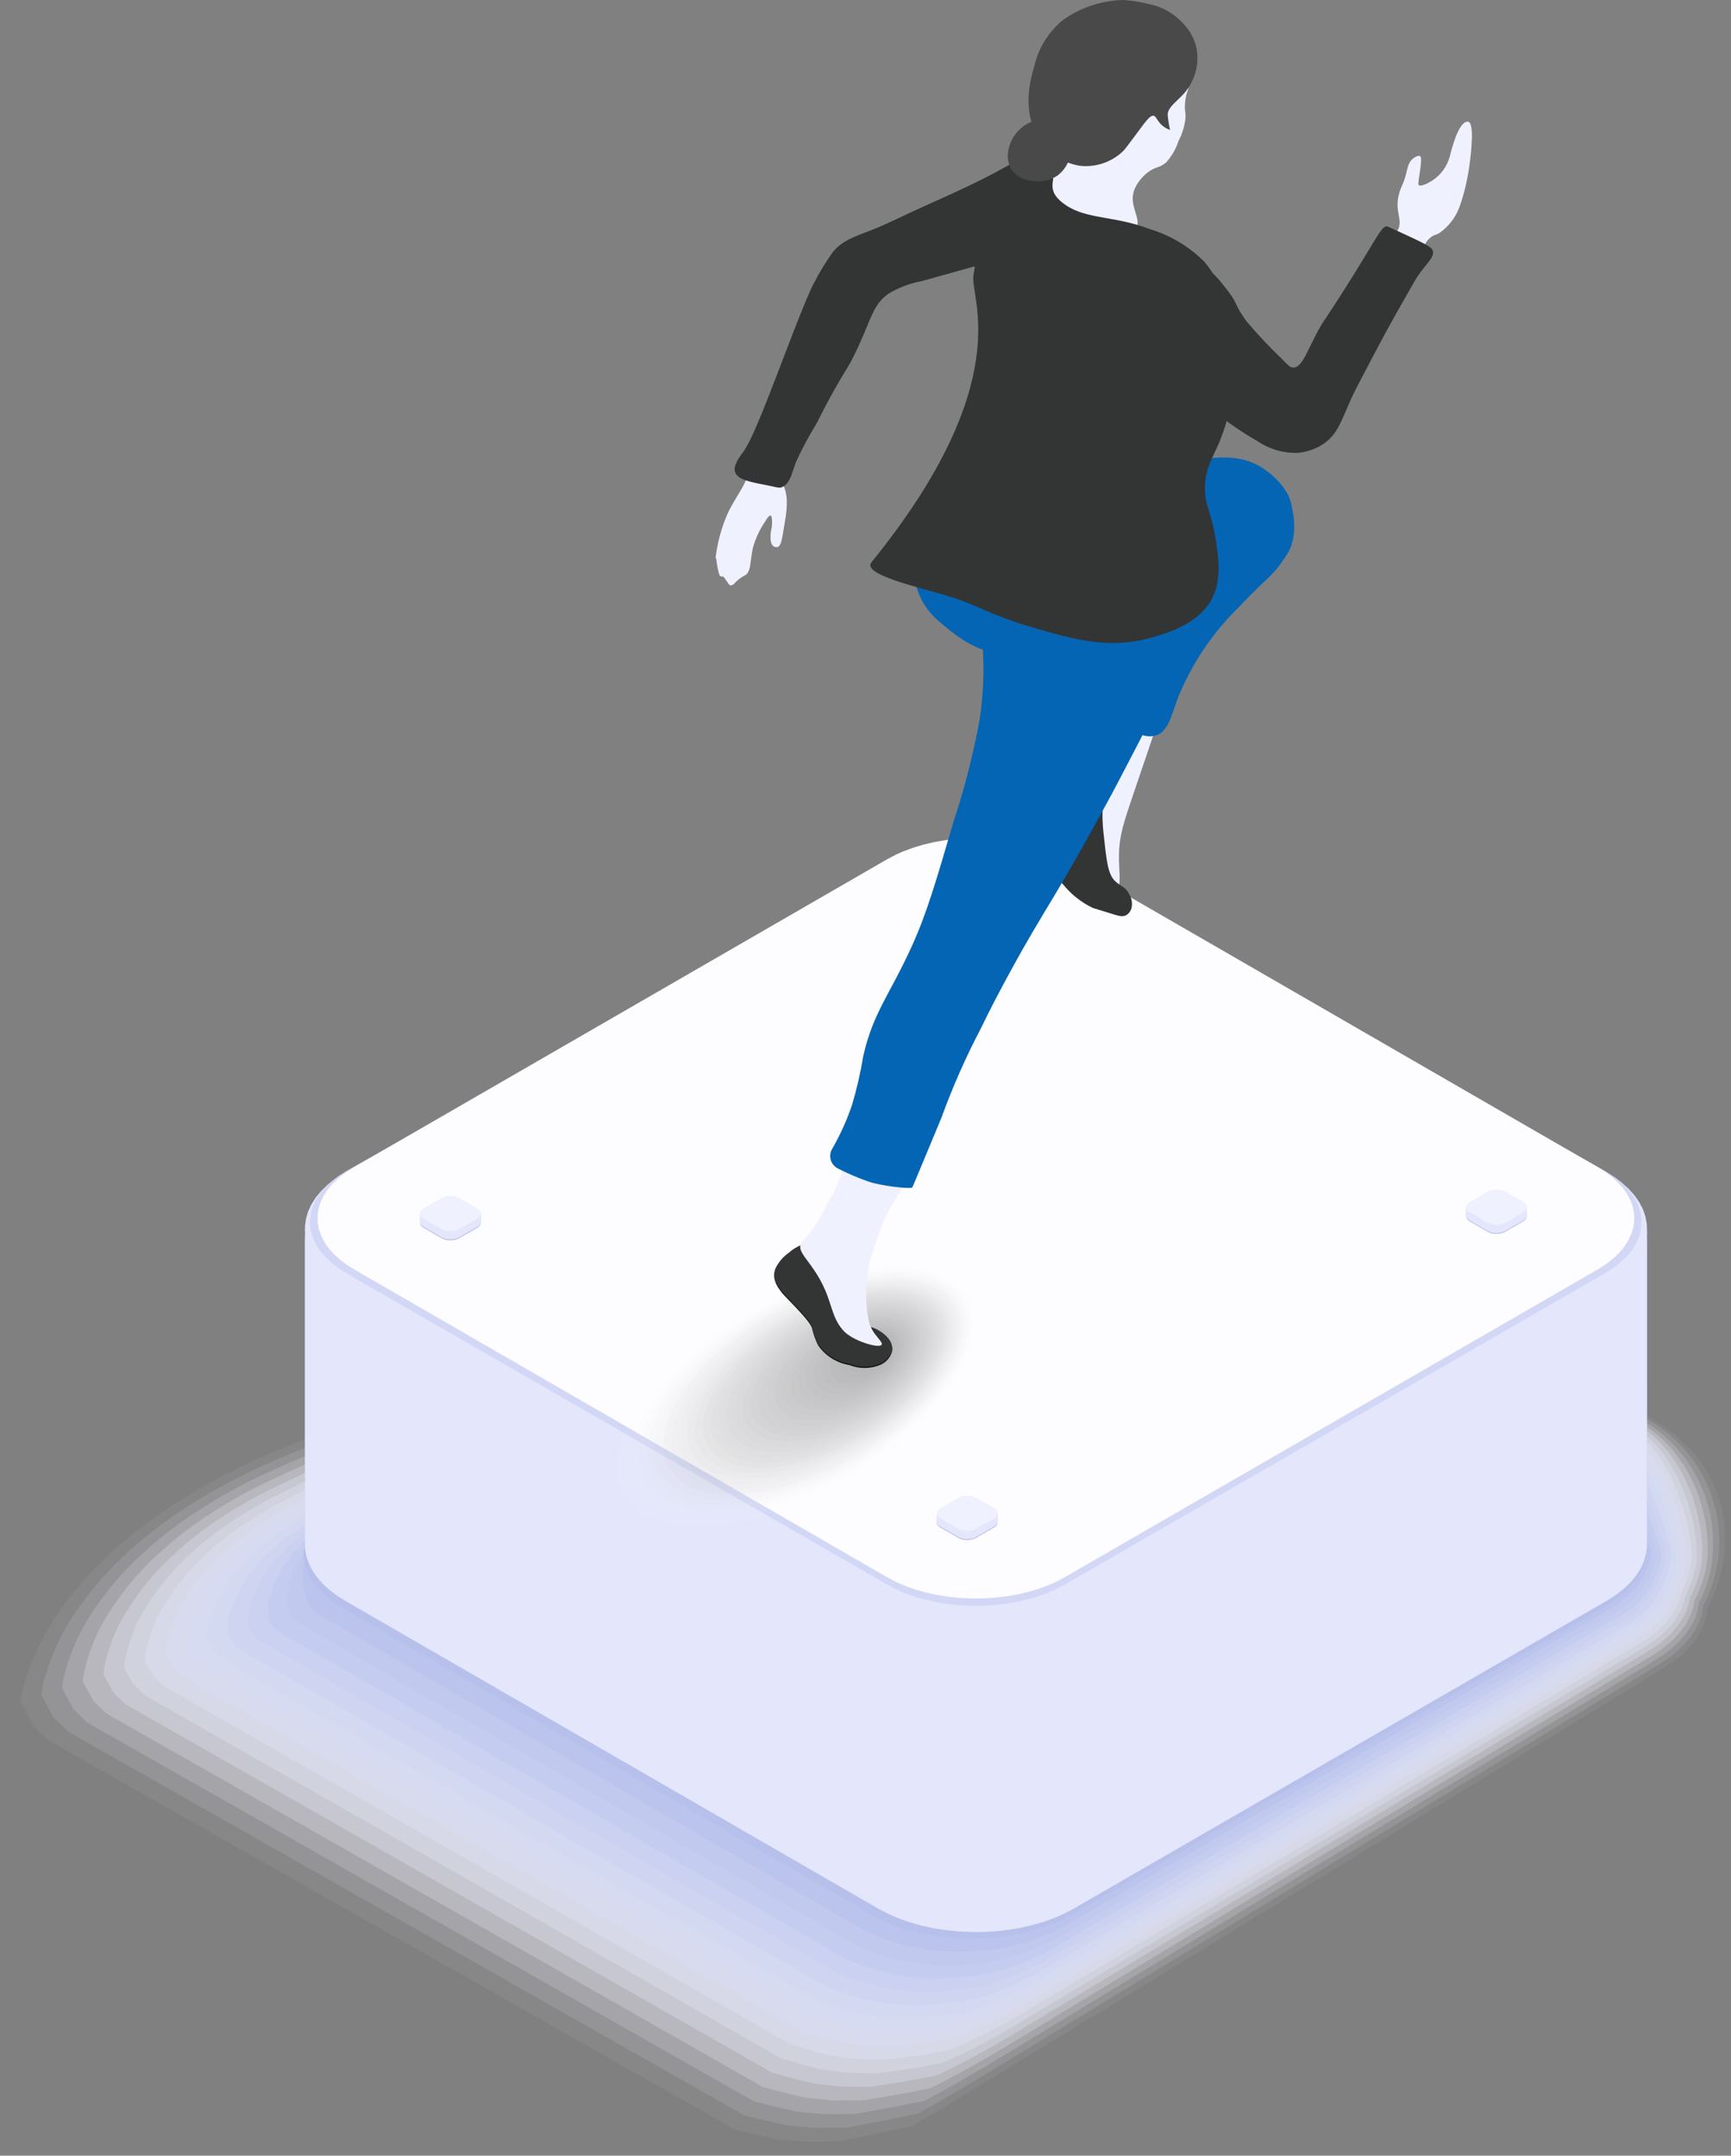 <svg xmlns="http://www.w3.org/2000/svg" xmlns:xlink="http://www.w3.org/1999/xlink" width="171.884" height="214" viewBox="0 0 171.884 214">
  <rect x="0" y="0" width="171.884" height="214" fill="#808080" stroke="none"/>
  <defs>
    <linearGradient id="linear-gradient" x1="3.232" y1="17.737" x2="3.899" y2="17.737" gradientUnits="objectBoundingBox">
      <stop offset="0" stop-color="#363636"/>
      <stop offset="0.517" stop-color="#3b3b3b"/>
      <stop offset="1" stop-color="#494949"/>
    </linearGradient>
    <linearGradient id="linear-gradient-2" x1="3.232" y1="9.274" x2="3.899" y2="9.274" gradientUnits="objectBoundingBox">
      <stop offset="0" stop-color="#e4e7fb"/>
      <stop offset="0.527" stop-color="#d2d7f6"/>
      <stop offset="1" stop-color="#e4e7fb"/>
    </linearGradient>
    <linearGradient id="linear-gradient-3" x1="65.126" y1="157.598" x2="65.792" y2="157.598" xlink:href="#linear-gradient-2"/>
    <linearGradient id="linear-gradient-4" x1="67.959" y1="159.88" x2="68.625" y2="159.88" xlink:href="#linear-gradient-2"/>
    <linearGradient id="linear-gradient-5" x1="70.873" y1="157.548" x2="71.539" y2="157.548" xlink:href="#linear-gradient-2"/>
    <linearGradient id="linear-gradient-6" x1="68.034" y1="155.216" x2="68.7" y2="155.216" xlink:href="#linear-gradient-2"/>
    <clipPath id="clip-path">
      <rect id="Rectangle_3154" data-name="Rectangle 3154" width="86.594" height="152.557" fill="none"/>
    </clipPath>
    <clipPath id="clip-path-3">
      <rect id="Rectangle_3137" data-name="Rectangle 3137" width="38.17" height="27.64" fill="none"/>
    </clipPath>
    <clipPath id="clip-path-5">
      <rect id="Rectangle_3106" data-name="Rectangle 3106" width="37.087" height="26.871" fill="none"/>
    </clipPath>
    <clipPath id="clip-path-6">
      <rect id="Rectangle_3107" data-name="Rectangle 3107" width="36.004" height="26.103" fill="none"/>
    </clipPath>
    <clipPath id="clip-path-7">
      <rect id="Rectangle_3108" data-name="Rectangle 3108" width="34.921" height="25.334" fill="none"/>
    </clipPath>
    <clipPath id="clip-path-8">
      <rect id="Rectangle_3109" data-name="Rectangle 3109" width="33.838" height="24.566" fill="none"/>
    </clipPath>
    <clipPath id="clip-path-9">
      <rect id="Rectangle_3110" data-name="Rectangle 3110" width="32.755" height="23.797" fill="none"/>
    </clipPath>
    <clipPath id="clip-path-10">
      <rect id="Rectangle_3111" data-name="Rectangle 3111" width="31.672" height="23.029" fill="none"/>
    </clipPath>
    <clipPath id="clip-path-11">
      <rect id="Rectangle_3112" data-name="Rectangle 3112" width="30.588" height="22.26" fill="none"/>
    </clipPath>
    <clipPath id="clip-path-12">
      <rect id="Rectangle_3113" data-name="Rectangle 3113" width="29.505" height="21.492" fill="none"/>
    </clipPath>
    <clipPath id="clip-path-13">
      <rect id="Rectangle_3114" data-name="Rectangle 3114" width="28.422" height="20.724" fill="none"/>
    </clipPath>
    <clipPath id="clip-path-14">
      <rect id="Rectangle_3115" data-name="Rectangle 3115" width="27.339" height="19.955" fill="none"/>
    </clipPath>
    <clipPath id="clip-path-15">
      <rect id="Rectangle_3116" data-name="Rectangle 3116" width="26.256" height="19.187" fill="none"/>
    </clipPath>
    <clipPath id="clip-path-16">
      <rect id="Rectangle_3117" data-name="Rectangle 3117" width="25.173" height="18.419" fill="none"/>
    </clipPath>
    <clipPath id="clip-path-17">
      <rect id="Rectangle_3118" data-name="Rectangle 3118" width="24.09" height="17.651" fill="none"/>
    </clipPath>
    <clipPath id="clip-path-18">
      <rect id="Rectangle_3119" data-name="Rectangle 3119" width="23.008" height="16.883" fill="none"/>
    </clipPath>
    <clipPath id="clip-path-19">
      <rect id="Rectangle_3120" data-name="Rectangle 3120" width="21.925" height="16.115" fill="none"/>
    </clipPath>
    <clipPath id="clip-path-20">
      <rect id="Rectangle_3121" data-name="Rectangle 3121" width="20.842" height="15.347" fill="none"/>
    </clipPath>
    <clipPath id="clip-path-21">
      <rect id="Rectangle_3122" data-name="Rectangle 3122" width="19.759" height="14.579" fill="none"/>
    </clipPath>
    <clipPath id="clip-path-22">
      <rect id="Rectangle_3123" data-name="Rectangle 3123" width="18.676" height="13.811" fill="none"/>
    </clipPath>
    <clipPath id="clip-path-23">
      <rect id="Rectangle_3124" data-name="Rectangle 3124" width="17.594" height="13.044" fill="none"/>
    </clipPath>
    <clipPath id="clip-path-24">
      <rect id="Rectangle_3125" data-name="Rectangle 3125" width="16.511" height="12.276" fill="none"/>
    </clipPath>
    <clipPath id="clip-path-25">
      <rect id="Rectangle_3126" data-name="Rectangle 3126" width="15.428" height="11.509" fill="none"/>
    </clipPath>
    <clipPath id="clip-path-26">
      <rect id="Rectangle_3127" data-name="Rectangle 3127" width="14.346" height="10.742" fill="none"/>
    </clipPath>
    <clipPath id="clip-path-27">
      <rect id="Rectangle_3128" data-name="Rectangle 3128" width="13.264" height="9.976" fill="none"/>
    </clipPath>
    <clipPath id="clip-path-28">
      <rect id="Rectangle_3129" data-name="Rectangle 3129" width="12.182" height="9.209" fill="none"/>
    </clipPath>
    <clipPath id="clip-path-29">
      <rect id="Rectangle_3130" data-name="Rectangle 3130" width="11.099" height="8.444" fill="none"/>
    </clipPath>
    <clipPath id="clip-path-30">
      <rect id="Rectangle_3131" data-name="Rectangle 3131" width="10.018" height="7.678" fill="none"/>
    </clipPath>
    <clipPath id="clip-path-31">
      <rect id="Rectangle_3132" data-name="Rectangle 3132" width="8.936" height="6.914" fill="none"/>
    </clipPath>
    <clipPath id="clip-path-32">
      <rect id="Rectangle_3133" data-name="Rectangle 3133" width="7.856" height="6.151" fill="none"/>
    </clipPath>
    <clipPath id="clip-path-33">
      <rect id="Rectangle_3134" data-name="Rectangle 3134" width="6.776" height="5.389" fill="none"/>
    </clipPath>
    <clipPath id="clip-path-34">
      <rect id="Rectangle_3135" data-name="Rectangle 3135" width="5.697" height="4.63" fill="none"/>
    </clipPath>
    <clipPath id="clip-path-35">
      <rect id="Rectangle_3136" data-name="Rectangle 3136" width="4.62" height="3.875" fill="none"/>
    </clipPath>
    <clipPath id="clip-path-36">
      <path id="Path_104788" data-name="Path 104788" d="M64.567,100.07c-1.081,3.861.673,7.432,1.617,9.356.166.339.938,1.912,1.319,1.8.352-.1.1-1.562.12-3.118.026-1.865.481-3.24,1.388-5.912,2.868-8.444,3.1-8.979,2.809-9.2a.588.588,0,0,0-.363-.1c-1.46,0-5.684,2.866-6.891,7.172" transform="translate(-64.226 -92.898)" fill="none"/>
    </clipPath>
    <linearGradient id="linear-gradient-7" x1="-5.498" y1="4.496" x2="-5.411" y2="4.496" gradientUnits="objectBoundingBox">
      <stop offset="0" stop-color="#b7c0eb"/>
      <stop offset="0.856" stop-color="#edeffd"/>
      <stop offset="0.883" stop-color="#eff1fe"/>
      <stop offset="1" stop-color="#eff1fe"/>
    </linearGradient>
    <clipPath id="clip-path-37">
      <path id="Path_104789" data-name="Path 104789" d="M59.037,110.186a8.654,8.654,0,0,0,1.859,3.126,8.5,8.5,0,0,0,2.8,2.159c.037.017.717.225,2.079.64.517.157.89.265,1.239.08a1.174,1.174,0,0,0,.52-.68,1.874,1.874,0,0,0-.241-1.439c-.361-.714-.864-.751-1.4-1.28-.679-.671-.822-1.883-1.079-4.278a18.906,18.906,0,0,1-.16-2.119c-.01-3.279,1.188-4.839.8-5.117a.278.278,0,0,0-.166-.043c-1.29,0-7.3,4.826-6.252,8.95" transform="translate(-58.914 -101.236)" fill="none"/>
    </clipPath>
    <linearGradient id="linear-gradient-8" x1="-4.433" y1="5.063" x2="-4.356" y2="5.063" gradientUnits="objectBoundingBox">
      <stop offset="0" stop-color="#131413"/>
      <stop offset="0.883" stop-color="#333434"/>
      <stop offset="1" stop-color="#333434"/>
    </linearGradient>
    <clipPath id="clip-path-38">
      <path id="Path_104790" data-name="Path 104790" d="M79.472,66.8a17.529,17.529,0,0,0-5.517,2.4c-5.859,4.135-8.988,14.772-5.483,18.627.808.889,2.333,1.818,3.531,1.422s1.52-1.954,2.122-3.61a26.512,26.512,0,0,1,6.135-9.159c2.922-3.125,3.189-2.784,4.769-5.236.694-1.079,1.116-3.245.032-5.942a.623.623,0,0,0-.647-.388c-1.111,0-3.284,1.445-4.941,1.885" transform="translate(-67 -64.917)" fill="none"/>
    </clipPath>
    <linearGradient id="linear-gradient-9" x1="-2.276" y1="4.201" x2="-2.24" y2="4.201" gradientUnits="objectBoundingBox">
      <stop offset="0" stop-color="#002b4e"/>
      <stop offset="0.512" stop-color="#04589a"/>
      <stop offset="1" stop-color="#0465b4"/>
    </linearGradient>
    <clipPath id="clip-path-39">
      <path id="Path_104791" data-name="Path 104791" d="M24.528,165.531a4.015,4.015,0,0,0-1.284,1.5c-.484,1.059.422,2.05.56,2.259.259.394,2.869,2.811,3.062,3.638a7.221,7.221,0,0,0,.619,1.7,4.738,4.738,0,0,0,3.1,1.919,4.028,4.028,0,0,0,3.119-.06,2.011,2.011,0,0,0,1.1-1.319c.157-1.2-1.417-2.043-1.859-2.2-.034-.012-.237-.082-.28-.02-.062.091.312.328.44.779.061.214.1.586-.06.7-.289.208-1.139-.514-1.359-.7a8.856,8.856,0,0,1-2.479-3.538c-1-2.977.326-4.522-.72-5.377a1.934,1.934,0,0,0-1.236-.376,4.245,4.245,0,0,0-2.722,1.1" transform="translate(-23.104 -164.436)" fill="none"/>
    </clipPath>
    <linearGradient id="linear-gradient-10" x1="-1.392" y1="2.314" x2="-1.33" y2="2.314" xlink:href="#linear-gradient-8"/>
    <clipPath id="clip-path-40">
      <path id="Path_104792" data-name="Path 104792" d="M34.085,144.218c-2.027.233-2.245,7.3-4.8,11.274a14.928,14.928,0,0,1-2.4,3.718c-1.215,1.162,1.081,1.953,2.4,5.637.537,1.5.658,2.35,1.559,3.358.856.958,3.358,1.733,3.74,1.426.352-.282-.885-.982-1.212-2.3a13.679,13.679,0,0,1,.371-6.981c1.829-6.239,3.928-6.163,3.938-9.659.007-3.276-2.16-6.482-3.506-6.482a.743.743,0,0,0-.092.005" transform="translate(-26.546 -144.213)" fill="none"/>
    </clipPath>
    <linearGradient id="linear-gradient-11" x1="-1.584" y1="1.727" x2="-1.521" y2="1.727" xlink:href="#linear-gradient-7"/>
    <clipPath id="clip-path-41">
      <path id="Path_104793" data-name="Path 104793" d="M19.319,59.374c-.723.284-.133,1.457-1.127,3.483-.429.875-1.105,1.777-1.669,2.985a15.707,15.707,0,0,0-1.167,4.2.376.376,0,0,0,.056.319,7.322,7.322,0,0,0,.321,1.625.4.4,0,0,0,.319.1c.154-.022.532.78.714.862.15.067.412-.1.546-.3a4.169,4.169,0,0,1,1.053-.751c.512-.468.391-1.39.667-2.622a8.746,8.746,0,0,1,1.254-2.7c.124-.211.358-.593.508-.55.127.036.139.358.148.636.02.653-.148.8-.152,1.39,0,.316-.005.835.316,1.039a.521.521,0,0,0,.323.079c.468-.053.52-1.032.789-2.528.613-3.4-.434-3.815-.6-4.348-.185-.588.06-.849-.025-1.323a2.319,2.319,0,0,0-1.964-1.651.838.838,0,0,0-.307.053" transform="translate(-15.345 -59.321)" fill="none"/>
    </clipPath>
    <linearGradient id="linear-gradient-12" x1="-1.529" y1="7.892" x2="-1.429" y2="7.892" xlink:href="#linear-gradient-7"/>
    <clipPath id="clip-path-42">
      <path id="Path_104794" data-name="Path 104794" d="M46.256,21.36c-.738.019-.893.267-3.342,1.538-1.627.845-3.332,1.613-6.741,3.148-1.564.7-3.09,1.5-4.687,2.122-1.742.684-2.906,1.028-3.863,2.182a24.845,24.845,0,0,0-2.194,3.7c-2.029,4.528-5.276,14.164-6.672,16.085-.425.583-1.125,1.467-.831,2.149s1.508.923,3.115,1.23c.994.19,1.187.305,1.457.211.81-.286,1.037-1.349,1.4-2.409A34.354,34.354,0,0,1,25.98,47.4c2.757-5.488,2.867-4.788,4.238-7.835,1.29-2.866,1.448-4,2.878-5.038a9.61,9.61,0,0,1,3.359-1.279c3.558-1,5.337-1.5,6.076-1.679,6.071-1.474,9.107-2.211,9.595-3.758.746-2.365-2.733-6.448-5.786-6.448h-.085" transform="translate(-17.854 -21.359)" fill="none"/>
    </clipPath>
    <linearGradient id="linear-gradient-13" x1="-0.148" y1="3.013" x2="-0.132" y2="3.013" gradientUnits="objectBoundingBox">
      <stop offset="0" stop-color="#212221"/>
      <stop offset="0.883" stop-color="#333434"/>
      <stop offset="1" stop-color="#333434"/>
    </linearGradient>
    <clipPath id="clip-path-43">
      <path id="Path_104795" data-name="Path 104795" d="M69.446,8.139c-5.339,1.966-8.412,3.1-9.819,6.514-1.511,3.669-.7,8.989,2.432,10.654,2.141,1.14,5.363.567,5.974-.782.487-1.078-.88-2.237-.169-3.908a4.347,4.347,0,0,1,1.245-1.567c.816-.64,1.191-.432,1.873-1.029A5.859,5.859,0,0,0,72.2,15.907a6.387,6.387,0,0,0,.691-2.231c.052-.665-.086-.637-.052-1.379.056-1.2.43-1.427.456-2.405A2.668,2.668,0,0,0,72.8,7.979a1.538,1.538,0,0,0-1.1-.365,7.107,7.107,0,0,0-2.257.525" transform="translate(-58.891 -7.614)" fill="none"/>
    </clipPath>
    <linearGradient id="linear-gradient-14" x1="-1.757" y1="6.249" x2="-1.724" y2="6.249" xlink:href="#linear-gradient-7"/>
    <clipPath id="clip-path-44">
      <path id="Path_104796" data-name="Path 104796" d="M66.176,0A10.828,10.828,0,0,0,60.2,1.98a8.339,8.339,0,0,0-2.847,4.594c-.355,1.2-1.34,4.519.545,7.268a5.791,5.791,0,0,0,3.941,2.611,5.328,5.328,0,0,0,4.4-1.519c.157-.169.531-.672,1.28-1.679.876-1.179,1.336-1.86,1.719-1.76.1.028.2.179.4.481a2.251,2.251,0,0,0,1.194.92,12.266,12.266,0,0,1-.235-1.48c-.012-.838,1.071-1.418,1.84-2.4a5.329,5.329,0,0,0,1.039-4.157,4.96,4.96,0,0,0-1.159-2.32A6.25,6.25,0,0,0,68.775.41,15.275,15.275,0,0,0,66.212,0Z" transform="translate(-56.78)" fill="none"/>
    </clipPath>
    <linearGradient id="linear-gradient-15" x1="-2.357" y1="9.158" x2="-2.314" y2="9.158" gradientUnits="objectBoundingBox">
      <stop offset="0" stop-color="#212221"/>
      <stop offset="0.593" stop-color="#333434"/>
      <stop offset="0.864" stop-color="#404040"/>
      <stop offset="1" stop-color="#494949"/>
    </linearGradient>
    <clipPath id="clip-path-45">
      <path id="Path_104797" data-name="Path 104797" d="M110.344,19.6a4.141,4.141,0,0,1-1.876,2.445c-.418.253-1.049.526-1.209.346-.145-.163.488-2.706.142-2.862-.237-.106-.564.142-.658.214-.738.563-.519,1.365-1.1,2.634-1.014,2.206-.042,3.114-.318,4.173s-1.522,1.016-1.61,1.813c-.129,1.16,2.346,2.793,3.329,2.222.78-.454.2-2.054,1.442-3.016.371-.288.424-.133.944-.484a5.5,5.5,0,0,0,1.94-2.655,19.346,19.346,0,0,0,.584-2.043,25.981,25.981,0,0,0,.6-4.776v-.1c0-.821-.118-1.409-.426-1.409-.93,0-1.622,2.843-1.781,3.5" transform="translate(-103.709 -16.094)" fill="none"/>
    </clipPath>
    <linearGradient id="linear-gradient-16" x1="-5.549" y1="8.223" x2="-5.493" y2="8.223" xlink:href="#linear-gradient-7"/>
    <clipPath id="clip-path-46">
      <path id="Path_104798" data-name="Path 104798" d="M49.71,57.848c-1.786,1.263-6.817,5.093-7.2,6.31-1.022,3.264-2.21,8.377,1.372,11.565,7,6.234,7.975,1.771,14.805.177,6.875-1.6,7.256-3.076,14.276-5.393a11.57,11.57,0,0,0,3.985-2.259,5.161,5.161,0,0,0,2.139-3.03c.235-1.954-1.628-3.765-2.964-4.6-2.685-1.681-5.613-.9-9.161-.309-5.618.934-8.473-.355-10.474-1.645-1.523-.982-2.55-1.964-3.923-1.964a5.061,5.061,0,0,0-2.858,1.149" transform="translate(-41.471 -56.699)" fill="none"/>
    </clipPath>
    <linearGradient id="linear-gradient-17" x1="-0.767" y1="4.358" x2="-0.748" y2="4.358" xlink:href="#linear-gradient-9"/>
    <clipPath id="clip-path-47">
      <path id="Path_104799" data-name="Path 104799" d="M46.273,76.391c-1.952,2.566.271,5-.911,13.354a76.2,76.2,0,0,1-2.6,10.18c-1.8,6.131-2.694,9.2-4.2,12.49-2.216,4.835-3.762,6.425-4.761,10.752a39.06,39.06,0,0,1-1.119,4.878,24.58,24.58,0,0,1-1.973,4.367,1.388,1.388,0,0,0,.478,1.9,22.921,22.921,0,0,0,3.093,1.333c1.091.416,4.3.807,4.4.578,1.076-2.558,2.877-6.9,2.877-6.9a71.421,71.421,0,0,1,3.919-8.875c1.02-2.118,1.856-3.669,2.638-5.118,1.907-3.533,3.388-5.944,4.478-7.755,2.206-3.67,5.3-9.263,6.476-11.514,5.232-10,7.847-15,6.157-18.151-1.606-2.994-6.207-4.552-10.576-4.552-3.484,0-6.821.99-8.374,3.032" transform="translate(-30.517 -73.359)" fill="none"/>
    </clipPath>
    <linearGradient id="linear-gradient-18" x1="-0.062" y1="1.544" x2="-0.052" y2="1.544" xlink:href="#linear-gradient-9"/>
    <clipPath id="clip-path-48">
      <path id="Path_104800" data-name="Path 104800" d="M46.063,33.012C45.7,35.148,50.5,43.5,35.945,61.451c-.986,1.215,4.454,2.418,7.6,3.358,2.982.892,4.063,1.856,8.339,3.1,4.184,1.213,7.636,2.214,11.766,1.051,1.66-.467,5.005-1.409,6.241-4.183.836-1.875.475-4.063.164-5.947-.41-2.484-1.068-3.054-1-4.919s.769-2.823,1.465-4.458a20.683,20.683,0,0,0,.944-12.439,11.2,11.2,0,0,0-2.464-5.381,12.86,12.86,0,0,0-5.4-3.24c-3.488-1.347-6.22-.952-8.343-2.375-2.606-1.745-.316-2.928-1.881-3.3a6.119,6.119,0,0,0-1.414-.178c-5.261,0-5.51,8.231-5.9,10.477" transform="translate(-35.827 -22.535)" fill="none"/>
    </clipPath>
    <linearGradient id="linear-gradient-19" x1="-0.295" y1="2.365" x2="-0.282" y2="2.365" xlink:href="#linear-gradient-13"/>
    <clipPath id="clip-path-49">
      <path id="Path_104801" data-name="Path 104801" d="M89.27,39.183c-1.646,2.485-2.1,4.867-3.189,4.8-.289-.019-.448-.185-1.087-.848a46.85,46.85,0,0,1-3.541-3.766c-1.176-1.619-.816-1.653-1.73-2.862-.951-1.259-2.493-3.3-4.717-3.519a6.021,6.021,0,0,0-5.837,4.238c-1.062,3.576,2.309,6.812,2.959,7.436,1.795,1.724,2.335.927,5.917,3.519a33.971,33.971,0,0,0,4.567,3.145,6.828,6.828,0,0,0,3.825,1.136,5.444,5.444,0,0,0,2.665-.891c1.418-.955,1.76-2.249,2.814-4.6.259-.58,1-1.989,2.49-4.806,1.252-2.373,2.314-4.228,3.739-6.72.951-1.664,2.107-2.345,1.806-3.122-.131-.338-1.075-.78-2.956-1.649-1.02-.471-1.532-.707-1.585-.709H95.4c-.669,0-1.26,1.884-6.125,9.225" transform="translate(-68.963 -29.958)" fill="none"/>
    </clipPath>
    <linearGradient id="linear-gradient-20" x1="-1.582" y1="5.764" x2="-1.558" y2="5.764" xlink:href="#linear-gradient-13"/>
    <clipPath id="clip-path-50">
      <path id="Path_104802" data-name="Path 104802" d="M56.927,15.829a3.793,3.793,0,0,0-2.782,2.747,2.781,2.781,0,0,0,.277,2.232,2.8,2.8,0,0,0,1.967,1.034,3.359,3.359,0,0,0,2.553-.482,3.294,3.294,0,0,0,1.311-2.173c.224-1.5-.443-3.088-1.73-3.468a2.12,2.12,0,0,0-.6-.085,2.8,2.8,0,0,0-.993.2" transform="translate(-54.032 -15.633)" fill="none"/>
    </clipPath>
    <linearGradient id="linear-gradient-21" x1="-4.238" y1="15.41" x2="-4.157" y2="15.41" xlink:href="#linear-gradient-15"/>
  </defs>
  <g id="Group_88600" data-name="Group 88600" transform="translate(-603.626 -3844.819)">
    <g id="Group_87289" data-name="Group 87289" transform="translate(603.626 3928.012)">
      <g id="Group_87287" data-name="Group 87287" transform="translate(0 51.636)" style="mix-blend-mode: multiply;isolation: isolate">
        <path id="Path_99155" data-name="Path 99155" d="M872.406,385.539C828.617,394.929,826.6,417.5,826.6,417.5l1.341,2.537,1.593,1.557,69.207,39.166,4.374.926,3.054.215,3.067-.108,7.311-1.563,5.526-3.426,69.676-42.625,1.079-.679.964-.738.824-.776.682-.808.542-.834.4-.854.259-.867.118-.875s8.061-13.965-9.3-20.906S882.473,383.381,872.406,385.539Z" transform="translate(-826.6 -382.732)" fill="#fff" opacity="0"/>
        <path id="Path_99156" data-name="Path 99156" d="M872.786,386.817c-2.334.5-4.541,1.087-6.63,1.662-2.35.647-4.54,1.381-6.6,2.1-2.384.839-4.561,1.768-6.579,2.685a63.342,63.342,0,0,0-6.555,3.486,48.636,48.636,0,0,0-6.377,4.609,36.015,36.015,0,0,0-5.725,6.127,24.125,24.125,0,0,0-3.975,7.943,9.618,9.618,0,0,0-.333,1.66l1.272,2.39,1.5,1.467,1.153.656L901,459.6l1.392.314,1.473.327,1.435.313,1.552.125,1.461.114,1.6-.042,1.435-.04,1.641-.33,1.612-.328,1.617-.333,2.3-.485,1.372-.816,1.354-.809,1.307-.787,1.445-.878.848-.51,1.19-.723,66.715-40.7,1.053-.662.365-.277.576-.441.8-.75.669-.785.244-.368.292-.444.4-.826.262-.842.063-.41.066-.442s.14-.247.325-.643c.123-.264.286-.652.442-1.061.117-.306.243-.695.357-1.07,1.152-3.773,1.443-11.464-7.123-16.228-.309-.172-.632-.387-.966-.553s-.664-.363-1.01-.517-.706-.345-1.069-.49c-.191-.076-.414-.2-.622-.269s-.453-.188-.677-.259-.489-.179-.728-.247-.533-.174-.789-.239c-.174-.044-.386-.114-.567-.156-16.224-3.864-67.076-2.748-93.66-1.267A145.394,145.394,0,0,0,872.786,386.817Z" transform="translate(-827.961 -382.995)" fill="#fafbfe" opacity="0.063"/>
        <path id="Path_99157" data-name="Path 99157" d="M873.167,388.073c-2.179.467-4.237,1.064-6.187,1.6-2.193.6-4.228,1.338-6.147,2.013-2.225.783-4.241,1.7-6.123,2.553a58.438,58.438,0,0,0-6.094,3.3,44.947,44.947,0,0,0-5.919,4.348,33.352,33.352,0,0,0-5.3,5.763,22.243,22.243,0,0,0-3.661,7.456,8.193,8.193,0,0,0-.3,1.557l1.2,2.242,1.415,1.378,1.136.65,66.076,37.485,1.366.327,1.447.336,1.416.318,1.528.138,1.445.123,1.574-.026,1.425-.029,1.618-.3,1.59-.307,1.594-.317,2.235-.462,1.363-.776,1.344-.774,1.3-.757,1.422-.848.84-.5,1.177-.709,65.813-40.041,1.028-.646.356-.268.562-.43.778-.723.656-.763.242-.356.288-.433.392-.8.265-.818.068-.4.069-.43s.144-.26.317-.63c.115-.247.282-.657.427-1.038.109-.285.233-.7.339-1.047a13.8,13.8,0,0,0-7-15.9c-.289-.161-.591-.41-.9-.565s-.629-.387-.951-.531-.677-.371-1.016-.506c-.178-.071-.411-.229-.605-.3s-.456-.221-.665-.288-.5-.212-.719-.275-.547-.2-.785-.265c-.162-.041-.4-.134-.567-.174-15.142-3.606-68.654-2.118-94.48-.646A119.983,119.983,0,0,0,873.167,388.073Z" transform="translate(-829.321 -383.235)" fill="#f6f7fc" opacity="0.125"/>
        <path id="Path_99158" data-name="Path 99158" d="M873.547,389.291c-2.024.434-3.934,1.04-5.743,1.538-2.037.56-3.916,1.295-5.7,1.922-2.067.726-3.919,1.628-5.668,2.422a53.68,53.68,0,0,0-5.631,3.116,41.251,41.251,0,0,0-5.461,4.087,30.68,30.68,0,0,0-4.881,5.4,20.41,20.41,0,0,0-3.348,6.968,7.013,7.013,0,0,0-.268,1.454l1.136,2.1,1.325,1.288,1.119.644L905.524,457.2l1.339.341,1.422.344,1.4.324,1.5.152,1.43.133,1.551-.011,1.413-.018,1.594-.279,1.568-.286,1.572-.3,2.165-.44,1.355-.735,1.334-.739,1.289-.729,1.4-.816.832-.485,1.164-.694,64.911-39.38,1-.629.348-.261.547-.418.755-.7.643-.741.24-.345.283-.421.389-.769.268-.792.074-.387.073-.419s.149-.273.309-.617c.107-.229.277-.662.411-1.016.1-.265.223-.7.323-1.025a14.154,14.154,0,0,0-6.884-15.572c-.268-.149-.551-.433-.84-.577s-.594-.412-.894-.546-.646-.4-.961-.521c-.166-.066-.409-.264-.589-.327s-.458-.255-.653-.316-.506-.245-.712-.3-.559-.236-.781-.292c-.15-.038-.409-.154-.566-.191-14.06-3.349-70.235-1.556-95.3-.027A97.484,97.484,0,0,0,873.547,389.291Z" transform="translate(-830.682 -383.438)" fill="#f1f3fb" opacity="0.188"/>
        <path id="Path_99159" data-name="Path 99159" d="M873.928,390.5c-1.868.4-3.629,1.016-5.3,1.476-1.88.517-3.6,1.251-5.25,1.83-1.907.671-3.6,1.559-5.212,2.292a48.88,48.88,0,0,0-5.17,2.931,37.572,37.572,0,0,0-5,3.826,28,28,0,0,0-4.458,5.035,18.564,18.564,0,0,0-3.035,6.481,5.871,5.871,0,0,0-.235,1.351l1.067,1.948,1.236,1.2,1.1.638,64.115,36.466,1.312.354,1.4.353,1.376.33,1.479.165,1.413.143,1.528,0,1.4-.007,1.57-.253,1.546-.265,1.549-.283,2.1-.417,1.346-.695,1.325-.7,1.28-.7,1.378-.785.824-.473,1.15-.68,64.01-38.718.976-.614.339-.251.532-.407.731-.669.63-.718.238-.335.28-.41.384-.741.27-.767.08-.374.078-.409s.153-.285.3-.6c.1-.211.273-.667.4-.994.093-.245.213-.7.3-1,.922-3.019.089-11.433-6.764-15.244-.248-.138-.51-.457-.777-.589s-.558-.437-.835-.56-.616-.42-.907-.536c-.152-.061-.406-.3-.572-.357s-.461-.288-.64-.345-.514-.277-.7-.331-.571-.266-.776-.318c-.139-.036-.421-.175-.566-.209-12.979-3.091-71.814-.939-96.12.593A81.969,81.969,0,0,0,873.928,390.5Z" transform="translate(-832.043 -383.629)" fill="#edeffa" opacity="0.25"/>
        <path id="Path_99160" data-name="Path 99160" d="M874.308,391.682c-1.712.367-3.325.993-4.857,1.414-1.724.474-3.293,1.208-4.8,1.738-1.748.615-3.277,1.489-4.757,2.161a44.283,44.283,0,0,0-4.707,2.745,34.014,34.014,0,0,0-4.544,3.565,25.371,25.371,0,0,0-4.036,4.671,16.731,16.731,0,0,0-2.722,5.994,4.883,4.883,0,0,0-.2,1.248l1,1.8,1.147,1.109,1.085.631,63.134,35.957,1.286.368,1.369.362,1.356.335,1.454.178,1.4.152,1.5.02,1.392,0,1.546-.227,1.525-.244,1.527-.266,2.027-.394,1.338-.655,1.316-.669,1.271-.67,1.356-.754.816-.46,1.136-.666,63.108-38.056.95-.6.331-.243.518-.4.708-.642.617-.7.236-.323.276-.4.381-.713.273-.742.085-.362.082-.4s.157-.3.293-.589c.091-.194.268-.671.382-.971.085-.224.2-.705.288-.98.845-2.768-.363-11.423-6.646-14.916-.227-.126-.469-.48-.714-.6s-.524-.461-.777-.574-.587-.446-.852-.552c-.14-.055-.4-.332-.556-.386s-.464-.322-.628-.374-.522-.31-.7-.359-.584-.3-.772-.345c-.127-.033-.433-.195-.566-.226-11.9-2.833-73.393-.318-96.941,1.213A69.759,69.759,0,0,0,874.308,391.682Z" transform="translate(-833.404 -383.798)" fill="#e8ebf9" opacity="0.313"/>
        <path id="Path_99161" data-name="Path 99161" d="M874.688,392.843c-1.557.334-3.022.969-4.414,1.353-1.567.431-2.981,1.164-4.351,1.647-1.59.559-2.956,1.419-4.3,2.03a39.633,39.633,0,0,0-4.245,2.561,30.468,30.468,0,0,0-4.087,3.3,22.768,22.768,0,0,0-3.613,4.308,14.951,14.951,0,0,0-2.409,5.506,4.06,4.06,0,0,0-.171,1.145l.93,1.653,1.058,1.019,1.068.625,62.153,35.448,1.26.381,1.343.371,1.337.341,1.43.191,1.381.162,1.482.035,1.381.015,1.522-.2,1.5-.222,1.5-.249,1.958-.372,1.329-.614,1.306-.634L932.3,452l1.334-.723.808-.447,1.123-.652,62.206-37.395.925-.581.322-.234.5-.384.685-.616.6-.673.234-.312.271-.388.377-.684.276-.718.092-.35.086-.386s.162-.31.285-.575c.082-.176.264-.676.367-.949.078-.2.194-.707.271-.957.768-2.516-.815-11.411-6.526-14.587-.206-.114-.428-.5-.651-.613s-.489-.486-.719-.588-.557-.47-.8-.567c-.127-.051-.4-.367-.539-.416s-.466-.356-.615-.4-.53-.342-.689-.387-.6-.327-.767-.371c-.116-.03-.445-.215-.566-.244-10.816-2.576-74.971.307-97.761,1.833C881.9,389.409,876.2,392.519,874.688,392.843Z" transform="translate(-834.764 -383.943)" fill="#e4e7f7" opacity="0.375"/>
        <path id="Path_99162" data-name="Path 99162" d="M875.067,393.982c-1.4.3-2.717.946-3.97,1.291-1.41.388-2.669,1.121-3.9,1.555-1.43.5-2.635,1.35-3.845,1.9a34.778,34.778,0,0,0-3.783,2.375,26.953,26.953,0,0,0-3.629,3.042,20.167,20.167,0,0,0-3.191,3.943,13.185,13.185,0,0,0-2.1,5.02,3.283,3.283,0,0,0-.138,1.041l.861,1.506.969.93,1.05.619,61.173,34.938,1.233.394,1.317.38,1.316.345,1.406.205,1.366.172,1.459.051,1.37.026,1.5-.176,1.481-.2,1.482-.232,1.889-.35,1.321-.575,1.3-.6,1.253-.611,1.312-.692.8-.434,1.109-.638,61.3-36.732.9-.565.313-.226.487-.373.662-.588.592-.65.232-.3.267-.376.374-.656.279-.693.1-.338.091-.375s.166-.324.277-.561c.074-.159.259-.682.352-.927.07-.184.185-.71.253-.935.691-2.264-1.267-11.4-6.407-14.259-.186-.1-.387-.526-.588-.625s-.454-.51-.661-.6-.526-.5-.744-.583c-.114-.046-.4-.4-.523-.445s-.469-.389-.6-.431-.538-.375-.68-.415-.61-.359-.764-.4c-.1-.026-.457-.235-.565-.261-9.734-2.318-76.548.934-98.58,2.453C881.93,390.165,876.43,393.69,875.067,393.982Z" transform="translate(-836.124 -384.067)" fill="#dfe3f6" opacity="0.438"/>
        <path id="Path_99163" data-name="Path 99163" d="M875.445,395.1c-1.245.267-2.413.922-3.527,1.229-1.253.345-2.357,1.078-3.454,1.463-1.271.448-2.313,1.28-3.39,1.769a30.433,30.433,0,0,0-3.322,2.19,23.494,23.494,0,0,0-3.171,2.781,17.639,17.639,0,0,0-2.768,3.58,11.479,11.479,0,0,0-1.783,4.532,2.633,2.633,0,0,0-.106.939l.792,1.358.88.841,1.034.612,60.192,34.429,1.207.407,1.291.389,1.3.351,1.381.218,1.35.182,1.436.067,1.359.037,1.474-.15,1.46-.18,1.46-.215,1.819-.327,1.312-.535,1.288-.563,1.244-.582,1.289-.661.793-.422,1.1-.624,60.4-36.071.873-.548.305-.218.472-.362.639-.561.578-.628.23-.291.263-.365.37-.628.281-.667.1-.326.1-.364s.17-.336.269-.548c.066-.141.254-.686.337-.9.062-.163.175-.712.236-.912.614-2.013-1.719-11.391-6.287-13.932-.166-.091-.347-.549-.525-.637s-.418-.534-.6-.617-.5-.521-.69-.6c-.1-.04-.4-.435-.506-.474s-.472-.422-.591-.46-.547-.408-.673-.443-.621-.389-.759-.424c-.092-.024-.469-.256-.565-.279-8.652-2.061-78.126,1.565-99.4,3.073C881.957,390.9,876.656,394.841,875.445,395.1Z" transform="translate(-837.482 -384.169)" fill="#dbdff5" opacity="0.5"/>
        <path id="Path_99164" data-name="Path 99164" d="M875.821,396.2c-1.09.234-2.109.9-3.084,1.167-1.1.3-2.044,1.034-3,1.372a32.633,32.633,0,0,0-2.934,1.638,25.841,25.841,0,0,0-2.86,2,20.092,20.092,0,0,0-2.713,2.52,15.167,15.167,0,0,0-2.346,3.215,9.815,9.815,0,0,0-1.47,4.045,2.1,2.1,0,0,0-.073.836l.724,1.211.791.75,1.016.607,59.212,33.92,1.18.421,1.265.4,1.277.356,1.356.232,1.334.191,1.413.082,1.348.048,1.451-.125,1.437-.159,1.438-.2,1.75-.3,1.3-.494,1.278-.528,1.235-.552,1.267-.63.785-.409,1.082-.61,59.5-35.409.847-.532.3-.209.457-.35.616-.535.565-.605.229-.279.259-.353.366-.6.285-.643.108-.314.1-.353s.175-.35.262-.535c.057-.123.249-.691.321-.882.055-.143.166-.714.219-.889.538-1.761-2.17-11.381-6.168-13.6-.144-.08-.306-.572-.462-.649s-.383-.559-.545-.631-.466-.546-.635-.614c-.089-.036-.393-.469-.49-.5s-.474-.456-.579-.489-.554-.44-.665-.472-.634-.419-.754-.45c-.081-.02-.48-.276-.565-.3-7.571-1.8-79.7,2.2-100.22,3.693C881.982,391.62,876.88,395.971,875.821,396.2Z" transform="translate(-838.838 -384.252)" fill="#d6dcf4" opacity="0.563"/>
        <path id="Path_99165" data-name="Path 99165" d="M876.2,397.278c-.934.2-1.8.875-2.64,1.105-.94.258-1.733.991-2.556,1.28a27.31,27.31,0,0,0-2.478,1.507,21.6,21.6,0,0,0-2.4,1.819c-1,.6-1.535,1.649-2.255,2.259-.989.839-1.357,2.085-1.924,2.852a8.2,8.2,0,0,0-1.156,3.558,1.608,1.608,0,0,0-.041.733l.655,1.064.7.661,1,.6,58.231,33.41,1.153.435,1.239.407,1.257.362,1.332.245,1.318.2,1.39.1,1.337.058,1.427-.1,1.416-.138,1.416-.181,1.68-.282,1.295-.454,1.268-.493,1.225-.523,1.245-.6.777-.4,1.069-.6,58.6-34.747.821-.516.288-.2.443-.339.592-.508.552-.582.227-.268.255-.342.362-.572.287-.618.115-.3.1-.342s.179-.362.253-.52c.049-.106.244-.7.306-.86.047-.123.156-.717.2-.867.461-1.51-2.622-11.37-6.049-13.276-.124-.069-.265-.6-.4-.661s-.348-.584-.486-.645-.436-.572-.582-.629c-.076-.031-.39-.5-.473-.534s-.477-.489-.566-.517-.563-.473-.658-.5-.647-.451-.75-.477c-.069-.018-.492-.3-.565-.314-6.49-1.546-81.281,2.835-101.04,4.313C882.005,392.322,877.1,397.084,876.2,397.278Z" transform="translate(-840.193 -384.317)" fill="#d2d8f2" opacity="0.625"/>
        <path id="Path_99166" data-name="Path 99166" d="M876.567,398.341c-.779.167-1.5.851-2.2,1.043-.783.215-1.421.948-2.106,1.189-.795.279-1.35,1.071-2.023,1.376-.813.369-1.285,1.242-1.936,1.635-.83.5-1.2,1.489-1.8,2-.824.7-1.029,1.849-1.5,2.487a6.7,6.7,0,0,0-.843,3.071,1.214,1.214,0,0,0-.008.629l.587.916.612.572.982.595,57.251,32.9,1.127.448,1.213.416,1.238.367,1.307.258,1.3.211,1.367.113,1.326.07,1.4-.073,1.394-.117,1.393-.164,1.612-.259,1.286-.414,1.259-.458,1.216-.494,1.223-.568.77-.384,1.055-.582,57.7-34.085.8-.5.279-.191.428-.328.569-.481.539-.56.224-.258.251-.33.359-.543.29-.593.12-.289.108-.331s.183-.375.245-.507c.041-.088.24-.7.291-.838.039-.1.147-.72.185-.844.384-1.258-3.073-11.359-5.929-12.948-.1-.057-.224-.618-.336-.673s-.313-.608-.428-.659-.406-.6-.527-.644c-.064-.026-.387-.538-.457-.563s-.48-.523-.554-.546-.57-.505-.65-.528-.66-.481-.745-.5c-.058-.014-.5-.316-.564-.331-5.408-1.288-82.859,3.474-101.861,4.933C882.027,393.008,877.324,398.179,876.567,398.341Z" transform="translate(-841.545 -384.364)" fill="#cdd4f1" opacity="0.688"/>
        <path id="Path_99167" data-name="Path 99167" d="M876.937,399.389c-.623.134-1.2.828-1.754.981-.627.172-1.109.9-1.657,1.1-.636.224-1.03,1-1.567,1.246-.651.3-.953,1.135-1.474,1.449-.665.4-.859,1.33-1.339,1.736-.659.56-.7,1.613-1.079,2.124-.658.89-.4,2.131-.529,2.584a.9.9,0,0,0,.023.526l.518.77.523.481.965.588,56.27,32.391,1.1.461,1.187.425,1.218.372,1.283.272,1.286.22,1.344.129,1.316.081,1.378-.048,1.372-.1,1.371-.147,1.542-.237,1.277-.374,1.25-.422,1.207-.465,1.2-.537.762-.371,1.041-.568,56.8-33.423.77-.484.271-.183.413-.316.546-.454.526-.537.222-.247.248-.319.354-.515.293-.569.126-.277.112-.32s.188-.388.238-.494c.032-.07.235-.706.277-.815.031-.082.136-.722.167-.822.307-1.007-3.526-11.349-5.81-12.62-.083-.046-.184-.641-.273-.685s-.277-.632-.369-.673-.377-.622-.474-.661c-.051-.02-.385-.572-.44-.592s-.481-.557-.541-.575-.579-.538-.642-.556-.673-.511-.741-.529c-.047-.012-.516-.337-.564-.348-4.327-1.031-84.436,4.114-102.681,5.553C882.046,393.681,877.542,399.259,876.937,399.389Z" transform="translate(-842.895 -384.396)" fill="#c9d0f0" opacity="0.75"/>
        <path id="Path_99168" data-name="Path 99168" d="M877.284,400.422c-.467.1-.893.8-1.31.919-.47.129-.8.861-1.209,1.005-.477.168-.708.931-1.111,1.115-.488.222-.621,1.028-1.012,1.264-.5.3-.521,1.17-.881,1.475-.495.42-.374,1.377-.657,1.76-.493.667-.123,1.756-.217,2.1a.646.646,0,0,0,.057.423l.449.622.434.392.948.582,55.29,31.882,1.074.475,1.161.434,1.2.377,1.259.285,1.27.23,1.321.144,1.305.091,1.354-.022,1.351-.074,1.348-.13,1.473-.214,1.268-.333,1.24-.388,1.2-.436,1.179-.506.755-.359,1.027-.554,55.895-32.761.744-.468.262-.174.4-.3.523-.428.514-.515.22-.235.244-.307.351-.487.3-.543.131-.266.117-.309s.192-.4.229-.48c.025-.053.23-.711.262-.793.023-.061.127-.724.15-.8.23-.754-3.977-11.338-5.691-12.291-.061-.034-.142-.664-.209-.7s-.243-.656-.312-.688-.346-.647-.419-.676c-.039-.016-.382-.607-.424-.622s-.484-.59-.529-.6-.586-.57-.634-.584-.685-.542-.737-.555c-.034-.009-.528-.357-.564-.366-3.245-.773-86.012,4.757-103.5,6.173C882.044,394.343,877.739,400.324,877.284,400.422Z" transform="translate(-844.223 -384.413)" fill="#c4ccef" opacity="0.813"/>
        <path id="Path_99169" data-name="Path 99169" d="M877.534,401.442c-.311.067-.589.78-.867.857-.313.086-.486.817-.76.914-.318.111-.387.862-.656.984-.326.148-.289.922-.55,1.079-.332.2-.183,1.01-.423,1.214-.33.28-.046,1.141-.235,1.4-.329.445.159,1.383.1,1.609a.47.47,0,0,0,.088.319l.38.475.345.3.931.576,54.309,31.373,1.048.488,1.134.443,1.179.383,1.234.3,1.255.24,1.3.159,1.294.1,1.331,0,1.329-.053,1.326-.113,1.4-.191,1.26-.294,1.23-.352,1.189-.406,1.156-.475.747-.346,1.014-.54,54.993-32.1.718-.451.254-.166.383-.294.5-.4.5-.492.218-.224.24-.3.347-.459.3-.518.138-.253.12-.3s.2-.413.222-.466c.016-.035.226-.716.247-.77s.118-.727.133-.777c.153-.5-4.429-11.328-5.572-11.964-.041-.023-.1-.687-.146-.709s-.208-.681-.253-.7-.316-.672-.365-.692c-.025-.01-.379-.641-.407-.65s-.486-.623-.516-.633-.595-.6-.627-.612-.7-.573-.732-.582-.54-.378-.564-.383c-2.163-.515-87.589,5.4-104.321,6.793C881.943,394.994,877.837,401.377,877.534,401.442Z" transform="translate(-845.453 -384.418)" fill="#c0c8ed" opacity="0.875"/>
        <path id="Path_99170" data-name="Path 99170" d="M877.583,402.449c-.156.034-.285.758-.424.8-.156.043-.173.774-.311.822-.159.056-.065.792-.2.854-.162.073.042.815-.088.893-.166.1.155.851.035.952-.165.14.282.9.188,1.032-.164.223.441,1.008.41,1.122-.019.07.121.217.121.217l.312.327.255.213.914.569,53.328,30.863,1.022.5,1.108.452,1.158.388,1.21.312,1.238.25,1.275.175,1.283.113,1.307.03,1.307-.032,1.3-.1,1.335-.168,1.251-.253,1.221-.317,1.18-.377,1.134-.444.739-.333,1-.526,54.091-31.437.692-.435.245-.158.369-.282.476-.374.487-.47.217-.214.235-.285.344-.43.3-.493.143-.241.125-.286.214-.453c.008-.017.221-.72.232-.748s.108-.729.116-.754c.077-.251-4.88-11.318-5.451-11.635-.021-.011-.062-.711-.084-.722s-.173-.706-.2-.716-.286-.7-.311-.707-.376-.675-.391-.68-.489-.657-.5-.662-.6-.636-.619-.64-.71-.6-.727-.608-.552-.4-.564-.4c-1.081-.257-89.163,6.065-105.141,7.413C881.643,395.652,877.734,402.417,877.583,402.449Z" transform="translate(-846.481 -384.41)" fill="#bbc4ec" opacity="0.938"/>
        <path id="Path_99171" data-name="Path 99171" d="M895.592,394.933c-15.22,1.339-18.93,8.514-18.93,8.514l.019.734.138.73.256.723.374.709.493.691.61.668.723.635.563.417.9.564,52.348,30.354,1,.515,1.082.461,1.139.393,1.185.325,1.223.259,1.251.191,1.272.124,1.283.056,1.285-.011,1.281-.079,1.266-.146,1.243-.213,1.212-.282,1.171-.348,1.112-.413.731-.321.987-.511,53.19-30.776.9-.567.807-.618.69-.65.571-.676.453-.7.335-.714.217-.726.1-.732-5.333-11.307-.02-.734-.137-.73-.256-.723-.374-.71-.492-.69-.611-.668-.723-.635-.564-.418S910.812,393.594,895.592,394.933Z" transform="translate(-846.541 -384.392)" fill="#b7c0eb"/>
      </g>
      <path id="Path_99172" data-name="Path 99172" d="M880.047,353.794l-.792.614-.677.645-.561.672-.444.693-.329.71-.212.721-.1.727v31.376l.019.729.136.726.251.718.367.7.484.687.6.663.71.63.553.415.88.559,52.948,30.569.977.512,1.062.457,1.118.391,1.163.323,1.2.257,1.229.189,1.249.123,1.26.056,1.262-.011,1.257-.079,1.243-.145,1.22-.212,1.19-.279,1.15-.346,1.092-.41.718-.319.969-.508,52.948-30.57.886-.564.792-.614.677-.645.56-.672.445-.693.329-.71.212-.721.1-.727V359.06l-.02-.728-.135-.725-.251-.718-.367-.7-.483-.687-.6-.663-.71-.63-.553-.415Z" transform="translate(-846.65 -319.567)" fill="#b7c0eb"/>
      <path id="Path_99173" data-name="Path 99173" d="M1010.184,362.229l-.1.728-.212.721-.329.71-.445.693-.56.672-.677.646-.792.613-.887.564-52.948,30.57-.969.508-.718.32-1.092.409-1.15.347-1.189.279-1.22.212-1.243.145-1.257.078-1.262.011-1.26-.056-1.249-.122-1.229-.19-1.2-.257-1.163-.324-1.118-.391-1.062-.458-.977-.512-52.948-30.569-.88-.559-.553-.414-.71-.63-.6-.664-.484-.686-.367-.7-.251-.718-.135-.726-.019-.728Z" transform="translate(-846.65 -322.736)" fill="url(#linear-gradient)"/>
      <path id="Path_99174" data-name="Path 99174" d="M880.933,351.958l-.886.564-.792.614-.677.645-.561.672-.444.693-.329.71-.212.721-.1.727v31.376l.019.728.136.726.251.718.367.7.484.687.6.664.71.63.553.414.88.559,52.948,30.569.977.512,1.062.457,1.118.391,1.163.323,1.2.258,1.229.189,1.249.123,1.26.056,1.262-.011,1.257-.078,1.243-.145,1.22-.212,1.19-.279,1.15-.346,1.092-.41.718-.319.969-.508,52.948-30.57.886-.564.792-.614.677-.645.56-.671.445-.693.329-.71.212-.721.1-.727V357.789l-.02-.729-.135-.725-.251-.718-.367-.7-.483-.686-.6-.664-.71-.631-.553-.415-1.178-.7Z" transform="translate(-846.65 -318.783)" fill="url(#linear-gradient-2)"/>
      <path id="Path_99175" data-name="Path 99175" d="M1008.482,338.945l-.615.587-.72.558-.826.525L952.7,371.507l-.91.477-.638.284-1,.375-1.044.315-1.08.253-1.109.193-1.13.132-1.142.071-1.147.01-1.145-.051-1.135-.111-1.117-.172-1.09-.233-1.057-.294-1.015-.355-.967-.416-.909-.477-53.669-30.892-.825-.525-.492-.369-.649-.577-.545-.6-.439-.623-.334-.64-.229-.652-.122-.659-.017-.663.087-.661.194-.655.3-.645.4-.63.509-.61.615-.587.72-.558.825-.525,53.669-30.2.909-.477.639-.284,1-.375,1.044-.314,1.08-.254,1.109-.193,1.129-.132,1.142-.071,1.148-.01,1.144.051,1.135.111,1.116.172,1.091.233,1.057.294,1.015.355.966.416.91.477,53.624,30.2.826.525.492.369.649.578.545.6.439.623.333.64.228.652.123.66.018.662-.088.661-.193.656-.3.644-.4.63-.509.61Z" transform="translate(-846.971 -297.394)" fill="#d2d7f6"/>
      <path id="Path_99176" data-name="Path 99176" d="M1008.269,338.076l-.614.586-.72.558-.826.525L953.2,370.292l-.91.477-.638.284-1,.375-1.044.314-1.08.253-1.109.193-1.13.132-1.142.071L944,372.4l-1.145-.051-1.135-.112-1.117-.172-1.09-.233-1.057-.294-1.015-.355-.966-.416-.909-.477-52.905-30.545-.826-.525-.492-.369-.65-.577-.545-.6-.439-.623-.334-.64-.229-.652-.122-.659-.018-.663.087-.661.193-.655.3-.645.4-.63.51-.61.615-.587.72-.558.826-.525,52.905-30.545.909-.477.639-.284,1-.376,1.044-.314,1.08-.254,1.109-.193,1.129-.132,1.142-.071,1.148-.01,1.144.051,1.135.111,1.117.172,1.091.233,1.056.294,1.015.355.966.416.91.477,52.906,30.544.826.525.492.369.65.578.545.6.439.623.333.641.228.652.123.66.018.662-.088.661-.193.655-.3.645-.4.63-.51.61Z" transform="translate(-847.477 -296.91)" fill="#fdfcff"/>
      <g id="Group_87288" data-name="Group 87288" transform="translate(41.712 5.236)">
        <path id="Path_99177" data-name="Path 99177" d="M1074.591,356.854v-.066l-.012-.066-.023-.066-.033-.064-.044-.063-.055-.06-.064-.057-.049-.037-.082-.053-1.769-1.02-.09-.047-.1-.042-.1-.036-.105-.029-.108-.023-.112-.017-.113-.011-.114-.005h-.114l-.114.008-.113.013-.11.019-.108.025-.1.032-.1.037-.064.029-.09.047-1.769,1.02-.082.053-.072.055-.061.058-.052.061-.04.063-.029.064-.02.065-.008.128v.753l0,.066.012.067.023.064.033.064.044.063.054.06.064.058.049.037.082.052,1.769,1.021.09.048.1.041.1.035.105.029.109.023.111.018.113.011.114,0h.115l.113-.007.113-.013.111-.019.108-.026.1-.031.1-.038.064-.028.09-.048,1.769-1.021.082-.052.072-.056.061-.058.052-.061.04-.064.029-.063.019-.065.009-.066,0-.764Z" transform="translate(-964.696 -325.322)" fill="#b7c0eb"/>
        <path id="Path_99178" data-name="Path 99178" d="M1074.591,356.7v-.066l-.012-.066-.023-.065-.033-.064-.044-.062-.055-.06-.064-.057-.049-.037-.082-.052-1.769-1.021-.09-.048-.1-.041-.1-.036-.105-.029-.108-.024-.112-.017-.113-.011-.114,0h-.114l-.114.007-.113.013-.11.02-.108.025-.1.031-.1.037-.064.029-.09.048-1.769,1.021-.082.052-.072.056-.061.058-.052.061-.04.063-.029.065-.02.065-.008.127v.753l0,.066.012.066.023.064.033.064.044.063.054.06.064.058.049.036.082.052,1.769,1.021.09.048.1.041.1.035.105.029.109.023.111.017.113.011.114,0h.115l.113-.007.113-.013.111-.019.108-.026.1-.031.1-.037.064-.028.09-.048,1.769-1.021.082-.052.072-.056.061-.058.052-.061.04-.063.029-.064.019-.065.009-.066,0-.763Z" transform="translate(-964.696 -325.259)" fill="url(#linear-gradient-3)"/>
        <path id="Path_99179" data-name="Path 99179" d="M1074.534,356.892l-.04.063-.052.061-.061.059-.072.056-.082.052-1.769,1.021-.09.048-.064.027-.1.038-.1.031-.108.026-.111.019-.113.013-.114.007-.115,0-.114-.005-.113-.011-.111-.017-.109-.023-.105-.029-.1-.035-.1-.041-.09-.048-1.769-1.021-.082-.052-.049-.037-.064-.058-.054-.06-.044-.062-.033-.063-.023-.065-.012-.066,0-.066.008-.066.02-.065.029-.065.04-.063.051-.061.061-.058.072-.056.082-.053,1.769-1.021.09-.048.064-.029.1-.037.1-.031.108-.025.111-.019.113-.013.114-.007h.114l.115.005.113.011.112.017.108.023.106.029.1.035.1.042.09.048,1.769,1.021.082.053.049.036.065.057.054.06.044.062.033.064.023.065.013.066v.066l-.009.066-.019.065-.029.064Z" transform="translate(-964.696 -325.259)" fill="#eff1fe"/>
        <path id="Path_99180" data-name="Path 99180" d="M989.3,307.53v-.066l-.013-.066-.023-.065-.033-.064-.044-.063-.055-.06-.064-.057-.049-.037-.082-.052-1.77-1.02-.09-.048-.1-.042-.1-.036-.106-.029-.108-.024-.112-.016-.113-.011-.114-.005h-.114l-.114.008-.113.013-.111.019-.108.025-.1.032-.1.037-.064.028-.09.048L983.637,307l-.082.052-.072.056-.061.058-.052.061-.04.063-.029.065-.02.065-.008.127v.753l0,.066.013.066.023.064.032.064.044.063.055.06.064.058.049.036.082.053,1.769,1.021.09.048.1.041.1.035.106.029.108.023.111.017.113.011.114,0h.114l.114-.007.113-.013.11-.019.108-.026.1-.032.1-.037.064-.028.09-.048,1.77-1.021.082-.053.071-.055.061-.058.052-.061.04-.064.029-.063.019-.066.009-.066,0-.764Z" transform="translate(-930.72 -305.675)" fill="#b7c0eb"/>
        <path id="Path_99181" data-name="Path 99181" d="M989.3,307.373v-.066l-.013-.066-.023-.065-.033-.064-.044-.062-.055-.06-.064-.057-.049-.037-.082-.053-1.77-1.02-.09-.048-.1-.042-.1-.035-.106-.029-.108-.024-.112-.017-.113-.011-.114-.005h-.114l-.114.007-.113.013-.111.02-.108.024-.1.032-.1.037-.064.029-.09.048-1.769,1.02-.082.053-.072.056-.061.058-.052.061-.04.063-.029.064-.02.065-.008.128v.753l0,.066.013.066.023.064.032.064.044.062.055.06.064.058.049.036.082.052,1.769,1.021.09.048.1.041.1.035.106.03.108.023.111.017.113.011.114.005.114,0,.114-.007.113-.013.11-.019.108-.026.1-.031.1-.038.064-.027.09-.048,1.77-1.021.082-.052.071-.056.061-.058.052-.061.04-.063.029-.064.019-.065.009-.066,0-.764Z" transform="translate(-930.72 -305.612)" fill="url(#linear-gradient-4)"/>
        <path id="Path_99182" data-name="Path 99182" d="M989.24,307.568l-.04.063-.052.061-.061.059-.072.056-.082.052-1.769,1.021-.09.048-.064.027-.1.038-.1.031-.108.026-.111.019-.113.013-.114.007-.114,0-.114-.005-.113-.011-.111-.017-.109-.023-.106-.03-.1-.035-.1-.041-.09-.048-1.769-1.021-.082-.052-.049-.036-.064-.058-.054-.06-.044-.062-.033-.064-.023-.065-.013-.065,0-.066.008-.066.02-.065.029-.064.04-.063.051-.061.061-.058.072-.056.082-.053,1.769-1.021.09-.048.064-.029.1-.037.1-.031.108-.025.111-.019.113-.013.114-.007h.114l.115.005.113.011.112.017.109.023.106.029.1.035.1.042.09.048,1.769,1.021.082.053.049.036.065.057.054.06.044.062.033.064.023.065.013.066v.066l-.009.066-.019.065-.029.064Z" transform="translate(-930.721 -305.612)" fill="#eff1fe"/>
        <path id="Path_99183" data-name="Path 99183" d="M901.951,357.917v-.066l-.013-.066-.022-.065-.033-.064-.044-.062-.055-.06-.064-.057-.049-.037-.082-.052-1.769-1.021-.09-.048-.1-.042-.1-.035-.105-.029-.109-.024-.111-.017-.113-.011-.114-.005h-.114l-.114.008-.113.013-.111.02-.107.024-.1.032-.1.037-.063.029-.09.048-1.769,1.021-.082.052-.072.056-.061.058-.051.061-.04.063-.029.064-.02.065-.008.128v.753l0,.066.012.066.023.064.033.064.044.062.054.06.064.058.049.036.082.052,1.769,1.021.09.048.1.041.1.035.105.03.109.023.111.018.113.011.114,0h.114l.114-.007.113-.013.111-.019.108-.026.1-.031.1-.038.064-.027.09-.048,1.769-1.021.082-.052.072-.056.061-.058.052-.061.04-.064.029-.064.019-.065.008-.066,0-.764Z" transform="translate(-895.928 -325.745)" fill="#b7c0eb"/>
        <path id="Path_99184" data-name="Path 99184" d="M901.951,357.76v-.066l-.013-.066-.022-.066-.033-.064-.044-.062-.055-.061-.064-.057-.049-.036-.082-.053-1.769-1.02-.09-.048-.1-.042-.1-.036-.105-.029-.109-.023-.111-.017-.113-.011-.114-.005h-.114l-.114.008-.113.013-.111.019-.107.025-.1.032-.1.037-.063.028-.09.048-1.769,1.02-.082.053-.072.056-.061.058-.051.061-.04.063-.029.064-.02.065-.008.127v.754l0,.066.012.066.023.064.033.064.044.063.054.06.064.058.049.037.082.052,1.769,1.02.09.048.1.041.1.035.105.029.109.024.111.017.113.011.114,0h.114l.114-.007.113-.013.111-.019.108-.025.1-.032.1-.037.064-.028.09-.048,1.769-1.02.082-.052.072-.056.061-.058.052-.061.04-.064.029-.064.019-.065.008-.066,0-.764Z" transform="translate(-895.928 -325.683)" fill="url(#linear-gradient-5)"/>
        <path id="Path_99185" data-name="Path 99185" d="M901.895,357.955l-.04.063-.051.061-.061.059-.072.056-.082.052-1.769,1.021-.09.048-.064.027-.1.038-.1.031-.108.026-.111.019-.113.013-.114.007-.114,0-.114-.005-.113-.011-.111-.017-.109-.023-.106-.029-.1-.035-.1-.041-.09-.048-1.769-1.021-.082-.052-.049-.037-.064-.058-.054-.06-.044-.062-.033-.064-.023-.065-.013-.065v-.066l.008-.066.02-.065.029-.065.04-.063.051-.061.061-.058.072-.055.082-.053,1.769-1.021.09-.048.064-.029.1-.037.1-.031.108-.025.111-.019.113-.013.114-.007h.114l.115.005.113.011.112.017.108.023.106.029.1.035.1.042.09.048,1.769,1.021.082.053.049.036.065.057.054.06.044.062.033.064.023.065.013.066v.066l-.009.066-.019.065-.029.064Z" transform="translate(-895.928 -325.683)" fill="#eff1fe"/>
        <path id="Path_99186" data-name="Path 99186" d="M987.245,407.363V407.3l-.013-.066-.022-.065-.033-.064-.044-.062-.055-.06-.064-.057-.049-.037-.083-.052-1.769-1.021-.09-.048-.1-.042-.1-.035-.105-.029-.109-.024-.111-.017-.113-.01-.114-.005h-.114l-.114.008-.113.013-.111.019-.108.025-.1.032-.1.037-.063.028-.09.048-1.769,1.02-.083.052-.072.056-.061.058-.051.061-.04.063-.029.064-.02.066-.008.127v.753l0,.066.013.066.022.064.033.064.044.063.054.06.065.058.049.036.083.053,1.769,1.02.09.048.1.041.1.035.105.03.109.023.111.017.113.011.114,0h.114l.114-.007.113-.013.111-.019.108-.026.1-.032.1-.037.064-.028.09-.048,1.769-1.021.083-.052.072-.055.061-.058.052-.061.04-.064.029-.064.019-.065.008-.066,0-.763Z" transform="translate(-929.904 -345.441)" fill="#b7c0eb"/>
        <path id="Path_99187" data-name="Path 99187" d="M987.245,407.205v-.066l-.013-.066-.022-.065-.033-.064-.044-.062-.055-.06-.064-.057-.049-.037-.083-.053-1.769-1.02-.09-.048-.1-.042-.1-.035-.105-.029-.109-.023-.111-.017-.113-.011-.114-.005h-.114l-.114.007-.113.013-.111.019-.108.025-.1.032-.1.037-.063.029-.09.048-1.769,1.02-.083.053-.072.056-.061.058-.051.061-.04.063-.029.064-.02.065-.008.128v.753l0,.066.013.067.022.064.033.064.044.063.054.06.065.058.049.036.083.052,1.769,1.021.09.047.1.041.1.035.105.029.109.023.111.017.113.011.114.005.114,0,.114-.007.113-.013.111-.019.108-.026.1-.031.1-.038.064-.028.09-.047,1.769-1.021.083-.052.072-.056.061-.058.052-.061.04-.063.029-.064.019-.065.008-.066,0-.764Z" transform="translate(-929.904 -345.378)" fill="url(#linear-gradient-6)"/>
        <path id="Path_99188" data-name="Path 99188" d="M987.189,407.4l-.04.063-.052.061-.061.059-.072.056-.082.052-1.769,1.021-.09.048-.064.028-.1.038-.1.031-.108.026-.111.019-.113.013-.114.007-.115,0-.114-.005-.113-.011-.111-.017-.109-.023-.106-.029-.1-.035-.1-.041-.09-.048-1.769-1.021-.082-.052-.049-.036-.064-.058-.054-.06-.044-.062-.033-.063-.023-.065-.013-.065v-.066l.008-.066.02-.065.029-.064.04-.063.051-.061.061-.058.072-.055.082-.053,1.769-1.021.09-.048.064-.029.1-.037.1-.031.108-.025.111-.019.113-.013.114-.007h.114l.115.005.113.011.112.017.109.023.106.029.1.035.1.042.09.048,1.769,1.021.082.053.049.036.065.057.054.06.044.062.033.064.023.065.012.066v.066l-.009.066-.019.065-.029.064Z" transform="translate(-929.904 -345.379)" fill="#eff1fe"/>
      </g>
    </g>
    <g id="Group_88601" data-name="Group 88601" transform="translate(663.188 3844.819)">
      <g id="Group_88732" data-name="Group 88732" clip-path="url(#clip-path)">
        <g id="Group_88701" data-name="Group 88701">
          <g id="Group_88700" data-name="Group 88700" clip-path="url(#clip-path)">
            <g id="Group_88699" data-name="Group 88699" transform="translate(0 124.917)" opacity="0.3" style="mix-blend-mode: multiply;isolation: isolate">
              <g id="Group_88698" data-name="Group 88698">
                <g id="Group_88697" data-name="Group 88697" clip-path="url(#clip-path-3)">
                  <g id="Group_88603" data-name="Group 88603" opacity="0">
                    <g id="Group_88602" data-name="Group 88602">
                      <g id="Group_88601-2" data-name="Group 88601" clip-path="url(#clip-path-3)">
                        <path id="Path_104755" data-name="Path 104755" d="M37.46,169.976c2.84,4.986-3.085,13.712-13.232,19.491S3.551,195.888.711,190.9,3.8,177.19,13.943,171.411s20.676-6.421,23.516-1.436" transform="translate(0 -166.619)" fill="#fff"/>
                      </g>
                    </g>
                  </g>
                  <g id="Group_88606" data-name="Group 88606" transform="translate(0.788 0.244)" opacity="0.032">
                    <g id="Group_88605" data-name="Group 88605">
                      <g id="Group_88604" data-name="Group 88604" clip-path="url(#clip-path-5)">
                        <path id="Path_104756" data-name="Path 104756" d="M37.445,170.215c2.763,4.852-2.988,13.336-12.847,18.951S4.507,195.4,1.744,190.546,4.732,177.209,14.591,171.6s20.091-6.232,22.854-1.38" transform="translate(-1.051 -166.945)" fill="#f7f7f7"/>
                      </g>
                    </g>
                  </g>
                  <g id="Group_88609" data-name="Group 88609" transform="translate(1.576 0.488)" opacity="0.065">
                    <g id="Group_88608" data-name="Group 88608">
                      <g id="Group_88607" data-name="Group 88607" clip-path="url(#clip-path-6)">
                        <path id="Path_104757" data-name="Path 104757" d="M37.431,170.454c2.687,4.718-2.892,12.96-12.462,18.409s-19.505,6.043-22.192,1.325,2.892-12.96,12.462-18.409,19.505-6.043,22.192-1.325" transform="translate(-2.102 -167.27)" fill="#f0f0f0"/>
                      </g>
                    </g>
                  </g>
                  <g id="Group_88612" data-name="Group 88612" transform="translate(2.364 0.732)" opacity="0.097">
                    <g id="Group_88611" data-name="Group 88611">
                      <g id="Group_88610" data-name="Group 88610" clip-path="url(#clip-path-7)">
                        <path id="Path_104758" data-name="Path 104758" d="M37.416,170.694c2.611,4.584-2.8,12.584-12.076,17.869s-18.921,5.853-21.531,1.269,2.8-12.584,12.076-17.869,18.921-5.853,21.531-1.269" transform="translate(-3.153 -167.596)" fill="#e8e8e8"/>
                      </g>
                    </g>
                  </g>
                  <g id="Group_88615" data-name="Group 88615" transform="translate(3.151 0.976)" opacity="0.129">
                    <g id="Group_88614" data-name="Group 88614">
                      <g id="Group_88613" data-name="Group 88613" clip-path="url(#clip-path-8)">
                        <path id="Path_104759" data-name="Path 104759" d="M37.4,170.934c2.534,4.45-2.7,12.208-11.691,17.328s-18.335,5.663-20.869,1.214,2.7-12.208,11.691-17.328,18.334-5.663,20.869-1.214" transform="translate(-4.204 -167.921)" fill="#e1e1e1"/>
                      </g>
                    </g>
                  </g>
                  <g id="Group_88618" data-name="Group 88618" transform="translate(3.939 1.22)" opacity="0.161">
                    <g id="Group_88617" data-name="Group 88617">
                      <g id="Group_88616" data-name="Group 88616" clip-path="url(#clip-path-9)">
                        <path id="Path_104760" data-name="Path 104760" d="M37.389,171.172c2.458,4.315-2.6,11.831-11.306,16.787s-17.75,5.474-20.207,1.158,2.6-11.831,11.306-16.787,17.749-5.474,20.207-1.158" transform="translate(-5.255 -168.246)" fill="#d9d9d9"/>
                      </g>
                    </g>
                  </g>
                  <g id="Group_88621" data-name="Group 88621" transform="translate(4.727 1.464)" opacity="0.194">
                    <g id="Group_88620" data-name="Group 88620">
                      <g id="Group_88619" data-name="Group 88619" clip-path="url(#clip-path-10)">
                        <path id="Path_104761" data-name="Path 104761" d="M37.374,171.412c2.382,4.182-2.508,11.455-10.92,16.246s-17.164,5.285-19.546,1.1,2.508-11.455,10.921-16.246,17.163-5.285,19.545-1.1" transform="translate(-6.305 -168.572)" fill="#d1d2d1"/>
                      </g>
                    </g>
                  </g>
                  <g id="Group_88624" data-name="Group 88624" transform="translate(5.515 1.708)" opacity="0.226">
                    <g id="Group_88623" data-name="Group 88623">
                      <g id="Group_88622" data-name="Group 88622" clip-path="url(#clip-path-11)">
                        <path id="Path_104762" data-name="Path 104762" d="M37.36,171.651c2.305,4.048-2.412,11.079-10.535,15.705s-16.578,5.1-18.884,1.048,2.411-11.079,10.535-15.706,16.578-5.1,18.884-1.047" transform="translate(-7.356 -168.897)" fill="#cacaca"/>
                      </g>
                    </g>
                  </g>
                  <g id="Group_88627" data-name="Group 88627" transform="translate(6.303 1.952)" opacity="0.258">
                    <g id="Group_88626" data-name="Group 88626">
                      <g id="Group_88625" data-name="Group 88625" clip-path="url(#clip-path-12)">
                        <path id="Path_104763" data-name="Path 104763" d="M37.346,171.89c2.229,3.914-2.315,10.7-10.15,15.165s-15.993,4.905-18.223.992,2.316-10.7,10.15-15.165,15.993-4.905,18.222-.992" transform="translate(-8.407 -169.223)" fill="#c2c2c2"/>
                      </g>
                    </g>
                  </g>
                  <g id="Group_88630" data-name="Group 88630" transform="translate(7.091 2.196)" opacity="0.29">
                    <g id="Group_88629" data-name="Group 88629">
                      <g id="Group_88628" data-name="Group 88628" clip-path="url(#clip-path-13)">
                        <path id="Path_104764" data-name="Path 104764" d="M37.332,172.13c2.152,3.779-2.219,10.327-9.765,14.623s-15.407,4.716-17.56.937,2.219-10.327,9.765-14.624,15.407-4.716,17.56-.936" transform="translate(-9.458 -169.548)" fill="#babbba"/>
                      </g>
                    </g>
                  </g>
                  <g id="Group_88633" data-name="Group 88633" transform="translate(7.879 2.44)" opacity="0.323">
                    <g id="Group_88632" data-name="Group 88632">
                      <g id="Group_88631" data-name="Group 88631" clip-path="url(#clip-path-14)">
                        <path id="Path_104765" data-name="Path 104765" d="M37.317,172.369c2.077,3.646-2.123,9.95-9.38,14.083s-14.822,4.527-16.9.882,2.122-9.951,9.379-14.083,14.822-4.527,16.9-.881" transform="translate(-10.509 -169.873)" fill="#b3b3b3"/>
                      </g>
                    </g>
                  </g>
                  <g id="Group_88636" data-name="Group 88636" transform="translate(8.666 2.684)" opacity="0.355">
                    <g id="Group_88635" data-name="Group 88635">
                      <g id="Group_88634" data-name="Group 88634" clip-path="url(#clip-path-15)">
                        <path id="Path_104766" data-name="Path 104766" d="M37.3,172.609c2,3.512-2.026,9.575-8.994,13.542s-14.236,4.337-16.237.825,2.027-9.574,8.994-13.541S35.3,169.1,37.3,172.609" transform="translate(-11.56 -170.199)" fill="#abacab"/>
                      </g>
                    </g>
                  </g>
                  <g id="Group_88639" data-name="Group 88639" transform="translate(9.454 2.928)" opacity="0.387">
                    <g id="Group_88638" data-name="Group 88638">
                      <g id="Group_88637" data-name="Group 88637" clip-path="url(#clip-path-16)">
                        <path id="Path_104767" data-name="Path 104767" d="M37.289,172.848c1.924,3.377-1.931,9.2-8.609,13S15.03,190,13.106,186.62s1.931-9.2,8.609-13,13.651-4.147,15.575-.77" transform="translate(-12.611 -170.524)" fill="#a4a4a4"/>
                      </g>
                    </g>
                  </g>
                  <g id="Group_88642" data-name="Group 88642" transform="translate(10.242 3.172)" opacity="0.419">
                    <g id="Group_88641" data-name="Group 88641">
                      <g id="Group_88640" data-name="Group 88640" clip-path="url(#clip-path-17)">
                        <path id="Path_104768" data-name="Path 104768" d="M37.275,173.087c1.847,3.243-1.835,8.822-8.224,12.46s-13.065,3.958-14.913.715,1.835-8.823,8.223-12.461,13.066-3.958,14.913-.714" transform="translate(-13.661 -170.849)" fill="#9c9d9c"/>
                      </g>
                    </g>
                  </g>
                  <g id="Group_88645" data-name="Group 88645" transform="translate(11.03 3.415)" opacity="0.452">
                    <g id="Group_88644" data-name="Group 88644">
                      <g id="Group_88643" data-name="Group 88643" clip-path="url(#clip-path-18)">
                        <path id="Path_104769" data-name="Path 104769" d="M37.26,173.327c1.771,3.109-1.739,8.446-7.838,11.92s-12.481,3.769-14.251.659,1.739-8.446,7.838-11.919,12.481-3.769,14.251-.66" transform="translate(-14.712 -171.175)" fill="#949594"/>
                      </g>
                    </g>
                  </g>
                  <g id="Group_88648" data-name="Group 88648" transform="translate(11.818 3.659)" opacity="0.484">
                    <g id="Group_88647" data-name="Group 88647">
                      <g id="Group_88646" data-name="Group 88646" clip-path="url(#clip-path-19)">
                        <path id="Path_104770" data-name="Path 104770" d="M37.246,173.565c1.694,2.976-1.642,8.07-7.453,11.378s-11.9,3.58-13.589.6,1.642-8.07,7.453-11.378,11.9-3.58,13.589-.6" transform="translate(-15.763 -171.5)" fill="#8d8d8d"/>
                      </g>
                    </g>
                  </g>
                  <g id="Group_88651" data-name="Group 88651" transform="translate(12.605 3.903)" opacity="0.516">
                    <g id="Group_88650" data-name="Group 88650">
                      <g id="Group_88649" data-name="Group 88649" clip-path="url(#clip-path-20)">
                        <path id="Path_104771" data-name="Path 104771" d="M37.232,173.8c1.618,2.841-1.546,7.694-7.068,10.838s-11.309,3.389-12.928.549,1.546-7.694,7.068-10.838,11.309-3.39,12.928-.549" transform="translate(-16.813 -171.825)" fill="#858685"/>
                      </g>
                    </g>
                  </g>
                  <g id="Group_88654" data-name="Group 88654" transform="translate(13.393 4.147)" opacity="0.548">
                    <g id="Group_88653" data-name="Group 88653">
                      <g id="Group_88652" data-name="Group 88652" clip-path="url(#clip-path-21)">
                        <path id="Path_104772" data-name="Path 104772" d="M37.218,174.045c1.542,2.707-1.45,7.317-6.682,10.3s-10.724,3.2-12.266.493,1.45-7.317,6.682-10.3,10.724-3.2,12.266-.493" transform="translate(-17.864 -172.15)" fill="#7d7e7d"/>
                      </g>
                    </g>
                  </g>
                  <g id="Group_88657" data-name="Group 88657" transform="translate(14.181 4.39)" opacity="0.581">
                    <g id="Group_88656" data-name="Group 88656">
                      <g id="Group_88655" data-name="Group 88655" clip-path="url(#clip-path-22)">
                        <path id="Path_104773" data-name="Path 104773" d="M37.2,174.283c1.466,2.573-1.354,6.941-6.3,9.756s-10.139,3.011-11.6.438,1.353-6.941,6.3-9.756,10.138-3.011,11.6-.438" transform="translate(-18.915 -172.475)" fill="#767776"/>
                      </g>
                    </g>
                  </g>
                  <g id="Group_88660" data-name="Group 88660" transform="translate(14.968 4.634)" opacity="0.613">
                    <g id="Group_88659" data-name="Group 88659">
                      <g id="Group_88658" data-name="Group 88658" clip-path="url(#clip-path-23)">
                        <path id="Path_104774" data-name="Path 104774" d="M37.189,174.523c1.389,2.439-1.257,6.565-5.912,9.215s-9.554,2.821-10.943.382,1.258-6.565,5.912-9.216,9.553-2.822,10.942-.382" transform="translate(-19.965 -172.8)" fill="#6e6f6e"/>
                      </g>
                    </g>
                  </g>
                  <g id="Group_88663" data-name="Group 88663" transform="translate(15.756 4.877)" opacity="0.645">
                    <g id="Group_88662" data-name="Group 88662">
                      <g id="Group_88661" data-name="Group 88661" clip-path="url(#clip-path-24)">
                        <path id="Path_104775" data-name="Path 104775" d="M37.176,174.762c1.313,2.305-1.161,6.189-5.526,8.674s-8.968,2.632-10.281.327,1.161-6.189,5.526-8.674,8.968-2.632,10.281-.327" transform="translate(-21.016 -173.124)" fill="#676767"/>
                      </g>
                    </g>
                  </g>
                  <g id="Group_88666" data-name="Group 88666" transform="translate(16.544 5.12)" opacity="0.677">
                    <g id="Group_88665" data-name="Group 88665">
                      <g id="Group_88664" data-name="Group 88664" clip-path="url(#clip-path-25)">
                        <path id="Path_104776" data-name="Path 104776" d="M37.161,175c1.236,2.171-1.065,5.813-5.141,8.134s-8.383,2.443-9.619.271,1.065-5.813,5.141-8.134,8.383-2.443,9.619-.271" transform="translate(-22.067 -173.449)" fill="#5f605f"/>
                      </g>
                    </g>
                  </g>
                  <g id="Group_88669" data-name="Group 88669" transform="translate(17.331 5.364)" opacity="0.71">
                    <g id="Group_88668" data-name="Group 88668">
                      <g id="Group_88667" data-name="Group 88667" clip-path="url(#clip-path-26)">
                        <path id="Path_104777" data-name="Path 104777" d="M37.146,175.24c1.161,2.037-.969,5.436-4.755,7.593s-7.8,2.253-8.958.215.969-5.436,4.756-7.592,7.8-2.253,8.957-.216" transform="translate(-23.117 -173.773)" fill="#575857"/>
                      </g>
                    </g>
                  </g>
                  <g id="Group_88672" data-name="Group 88672" transform="translate(18.119 5.607)" opacity="0.742">
                    <g id="Group_88671" data-name="Group 88671">
                      <g id="Group_88670" data-name="Group 88670" clip-path="url(#clip-path-27)">
                        <path id="Path_104778" data-name="Path 104778" d="M37.132,175.479c1.084,1.9-.873,5.061-4.37,7.052s-7.212,2.064-8.3.16.873-5.06,4.37-7.052,7.212-2.063,8.3-.16" transform="translate(-24.167 -174.097)" fill="#505150"/>
                      </g>
                    </g>
                  </g>
                  <g id="Group_88675" data-name="Group 88675" transform="translate(18.906 5.85)" opacity="0.774">
                    <g id="Group_88674" data-name="Group 88674">
                      <g id="Group_88673" data-name="Group 88673" clip-path="url(#clip-path-28)">
                        <path id="Path_104779" data-name="Path 104779" d="M37.118,175.718c1.008,1.769-.777,4.684-3.985,6.511s-6.627,1.874-7.634.1.777-4.684,3.985-6.511,6.626-1.874,7.634-.1" transform="translate(-25.218 -174.422)" fill="#484948"/>
                      </g>
                    </g>
                  </g>
                  <g id="Group_88678" data-name="Group 88678" transform="translate(19.693 6.092)" opacity="0.806">
                    <g id="Group_88677" data-name="Group 88677">
                      <g id="Group_88676" data-name="Group 88676" clip-path="url(#clip-path-29)">
                        <path id="Path_104780" data-name="Path 104780" d="M37.1,175.957c.931,1.635-.681,4.308-3.6,5.97s-6.041,1.685-6.972.049.681-4.308,3.6-5.97,6.04-1.685,6.972-.049" transform="translate(-26.268 -174.745)" fill="#414241"/>
                      </g>
                    </g>
                  </g>
                  <g id="Group_88681" data-name="Group 88681" transform="translate(20.481 6.335)" opacity="0.839">
                    <g id="Group_88680" data-name="Group 88680">
                      <g id="Group_88679" data-name="Group 88679" clip-path="url(#clip-path-30)">
                        <path id="Path_104781" data-name="Path 104781" d="M37.089,176.2c.855,1.5-.584,3.932-3.215,5.429s-5.455,1.495-6.31-.006.584-3.932,3.214-5.429,5.456-1.495,6.31.006" transform="translate(-27.318 -175.068)" fill="#393a39"/>
                      </g>
                    </g>
                  </g>
                  <g id="Group_88684" data-name="Group 88684" transform="translate(21.268 6.577)" opacity="0.871">
                    <g id="Group_88683" data-name="Group 88683">
                      <g id="Group_88682" data-name="Group 88682" clip-path="url(#clip-path-31)">
                        <path id="Path_104782" data-name="Path 104782" d="M37.074,176.435c.778,1.367-.488,3.556-2.829,4.889s-4.869,1.305-5.648-.061.489-3.556,2.829-4.889,4.87-1.305,5.648.061" transform="translate(-28.367 -175.391)" fill="#313231"/>
                      </g>
                    </g>
                  </g>
                  <g id="Group_88687" data-name="Group 88687" transform="translate(22.054 6.818)" opacity="0.903">
                    <g id="Group_88686" data-name="Group 88686">
                      <g id="Group_88685" data-name="Group 88685" clip-path="url(#clip-path-32)">
                        <path id="Path_104783" data-name="Path 104783" d="M37.06,176.673c.7,1.233-.392,3.18-2.444,4.348s-4.285,1.116-4.986-.117.392-3.179,2.444-4.348,4.285-1.116,4.986.117" transform="translate(-29.417 -175.713)" fill="#2a2b2a"/>
                      </g>
                    </g>
                  </g>
                  <g id="Group_88690" data-name="Group 88690" transform="translate(22.841 7.059)" opacity="0.935">
                    <g id="Group_88689" data-name="Group 88689">
                      <g id="Group_88688" data-name="Group 88688" clip-path="url(#clip-path-33)">
                        <path id="Path_104784" data-name="Path 104784" d="M37.046,176.911c.626,1.1-.3,2.8-2.059,3.807s-3.7.927-4.324-.172.3-2.8,2.059-3.807,3.7-.927,4.324.172" transform="translate(-30.466 -176.034)" fill="#222322"/>
                      </g>
                    </g>
                  </g>
                  <g id="Group_88693" data-name="Group 88693" transform="translate(23.626 7.298)" opacity="0.968">
                    <g id="Group_88692" data-name="Group 88692">
                      <g id="Group_88691" data-name="Group 88691" clip-path="url(#clip-path-34)">
                        <path id="Path_104785" data-name="Path 104785" d="M37.03,177.149c.55.965-.2,2.427-1.673,3.266s-3.114.738-3.663-.227.2-2.427,1.673-3.267,3.114-.737,3.663.228" transform="translate(-31.514 -176.353)" fill="#1b1c1b"/>
                      </g>
                    </g>
                  </g>
                  <g id="Group_88696" data-name="Group 88696" transform="translate(24.411 7.535)">
                    <g id="Group_88695" data-name="Group 88695">
                      <g id="Group_88694" data-name="Group 88694" clip-path="url(#clip-path-35)">
                        <path id="Path_104786" data-name="Path 104786" d="M37.015,177.386c.473.831-.1,2.051-1.288,2.725s-2.528.548-3-.283.1-2.05,1.288-2.725,2.528-.547,3,.283" transform="translate(-32.56 -176.67)" fill="#131413"/>
                      </g>
                    </g>
                  </g>
                </g>
              </g>
            </g>
            <path id="Path_104787" data-name="Path 104787" d="M28.486,164.977c-.924-.756-2.871-.3-3.958.72a4.015,4.015,0,0,0-1.284,1.5c-.484,1.059.423,2.05.56,2.258.259.4,2.869,2.811,3.062,3.639a7.149,7.149,0,0,0,.62,1.7,4.732,4.732,0,0,0,3.1,1.919,4.027,4.027,0,0,0,3.118-.06,2.011,2.011,0,0,0,1.1-1.319c.157-1.2-1.417-2.042-1.859-2.2-.034-.012-.238-.082-.28-.02-.061.091.312.328.44.78.061.213.1.586-.06.7-.289.208-1.14-.513-1.359-.7a8.87,8.87,0,0,1-2.479-3.539c-1-2.976.327-4.522-.72-5.377" transform="translate(-5.783 -41.197)" fill="#131413"/>
          </g>
        </g>
        <g id="Group_88703" data-name="Group 88703" transform="translate(48.152 69.647)">
          <g id="Group_88702" data-name="Group 88702" clip-path="url(#clip-path-36)">
            <rect id="Rectangle_3139" data-name="Rectangle 3139" width="8.623" height="18.44" transform="translate(-0.74 0)" fill="url(#linear-gradient-7)"/>
          </g>
        </g>
        <g id="Group_88705" data-name="Group 88705" transform="translate(44.169 75.898)">
          <g id="Group_88704" data-name="Group 88704" clip-path="url(#clip-path-37)">
            <rect id="Rectangle_3140" data-name="Rectangle 3140" width="9.754" height="15.141" transform="translate(-0.93)" fill="url(#linear-gradient-8)"/>
          </g>
        </g>
        <g id="Group_88707" data-name="Group 88707" transform="translate(50.231 48.669)">
          <g id="Group_88706" data-name="Group 88706" clip-path="url(#clip-path-38)">
            <rect id="Rectangle_3141" data-name="Rectangle 3141" width="21.178" height="24.729" transform="translate(-2.034 0)" fill="url(#linear-gradient-9)"/>
          </g>
        </g>
        <g id="Group_88709" data-name="Group 88709" transform="translate(17.322 123.28)">
          <g id="Group_88708" data-name="Group 88708" clip-path="url(#clip-path-39)">
            <rect id="Rectangle_3142" data-name="Rectangle 3142" width="12.199" height="12.654" transform="translate(-0.343)" fill="url(#linear-gradient-10)"/>
          </g>
        </g>
        <g id="Group_88711" data-name="Group 88711" transform="translate(19.902 108.119)">
          <g id="Group_88710" data-name="Group 88710" clip-path="url(#clip-path-40)">
            <rect id="Rectangle_3143" data-name="Rectangle 3143" width="12.016" height="25.725" transform="translate(-0.871)" fill="url(#linear-gradient-11)"/>
          </g>
        </g>
        <g id="Group_88713" data-name="Group 88713" transform="translate(11.504 44.474)">
          <g id="Group_88712" data-name="Group 88712" clip-path="url(#clip-path-41)">
            <rect id="Rectangle_3144" data-name="Rectangle 3144" width="7.508" height="13.696" transform="translate(-0.023 0)" fill="url(#linear-gradient-12)"/>
          </g>
        </g>
        <g id="Group_88715" data-name="Group 88715" transform="translate(13.386 16.013)">
          <g id="Group_88714" data-name="Group 88714" clip-path="url(#clip-path-42)">
            <rect id="Rectangle_3145" data-name="Rectangle 3145" width="47.519" height="47.862" transform="translate(-16.207 19.048) rotate(-50)" fill="url(#linear-gradient-13)"/>
          </g>
        </g>
        <g id="Group_88717" data-name="Group 88717" transform="translate(44.151 5.708)">
          <g id="Group_88716" data-name="Group 88716" clip-path="url(#clip-path-43)">
            <rect id="Rectangle_3146" data-name="Rectangle 3146" width="22.592" height="23.917" transform="translate(-8.929 4.708) rotate(-30)" fill="url(#linear-gradient-14)"/>
          </g>
        </g>
        <g id="Group_88719" data-name="Group 88719" transform="translate(42.569)">
          <g id="Group_88718" data-name="Group 88718" clip-path="url(#clip-path-44)">
            <rect id="Rectangle_3147" data-name="Rectangle 3147" width="17.739" height="16.658" transform="translate(-0.765)" fill="url(#linear-gradient-15)"/>
          </g>
        </g>
        <g id="Group_88721" data-name="Group 88721" transform="translate(77.752 12.066)">
          <g id="Group_88720" data-name="Group 88720" clip-path="url(#clip-path-45)">
            <rect id="Rectangle_3148" data-name="Rectangle 3148" width="13.575" height="17.218" transform="translate(-4.964 1.761) rotate(-19.997)" fill="url(#linear-gradient-16)"/>
          </g>
        </g>
        <g id="Group_88723" data-name="Group 88723" transform="translate(31.092 42.508)">
          <g id="Group_88722" data-name="Group 88722" clip-path="url(#clip-path-46)">
            <rect id="Rectangle_3149" data-name="Rectangle 3149" width="39.023" height="25.257" transform="translate(-1.169 0)" fill="url(#linear-gradient-17)"/>
          </g>
        </g>
        <g id="Group_88725" data-name="Group 88725" transform="translate(22.879 54.998)">
          <g id="Group_88724" data-name="Group 88724" clip-path="url(#clip-path-47)">
            <rect id="Rectangle_3150" data-name="Rectangle 3150" width="72.929" height="63.228" transform="translate(-27.507 47.316) rotate(-60)" fill="url(#linear-gradient-18)"/>
          </g>
        </g>
        <g id="Group_88727" data-name="Group 88727" transform="translate(26.86 16.895)">
          <g id="Group_88726" data-name="Group 88726" clip-path="url(#clip-path-48)">
            <rect id="Rectangle_3151" data-name="Rectangle 3151" width="56.355" height="60.009" transform="translate(-21.473 11.896) rotate(-30)" fill="url(#linear-gradient-19)"/>
          </g>
        </g>
        <g id="Group_88729" data-name="Group 88729" transform="translate(51.703 22.46)">
          <g id="Group_88728" data-name="Group 88728" clip-path="url(#clip-path-49)">
            <rect id="Rectangle_3152" data-name="Rectangle 3152" width="32.145" height="22.572" transform="translate(-0.857 -0.001)" fill="url(#linear-gradient-20)"/>
          </g>
        </g>
        <g id="Group_88731" data-name="Group 88731" transform="translate(40.509 11.72)">
          <g id="Group_88730" data-name="Group 88730" clip-path="url(#clip-path-50)">
            <rect id="Rectangle_3153" data-name="Rectangle 3153" width="9.21" height="9.23" transform="translate(-3.363 3.793) rotate(-50)" fill="url(#linear-gradient-21)"/>
          </g>
        </g>
      </g>
    </g>
  </g>
</svg>
